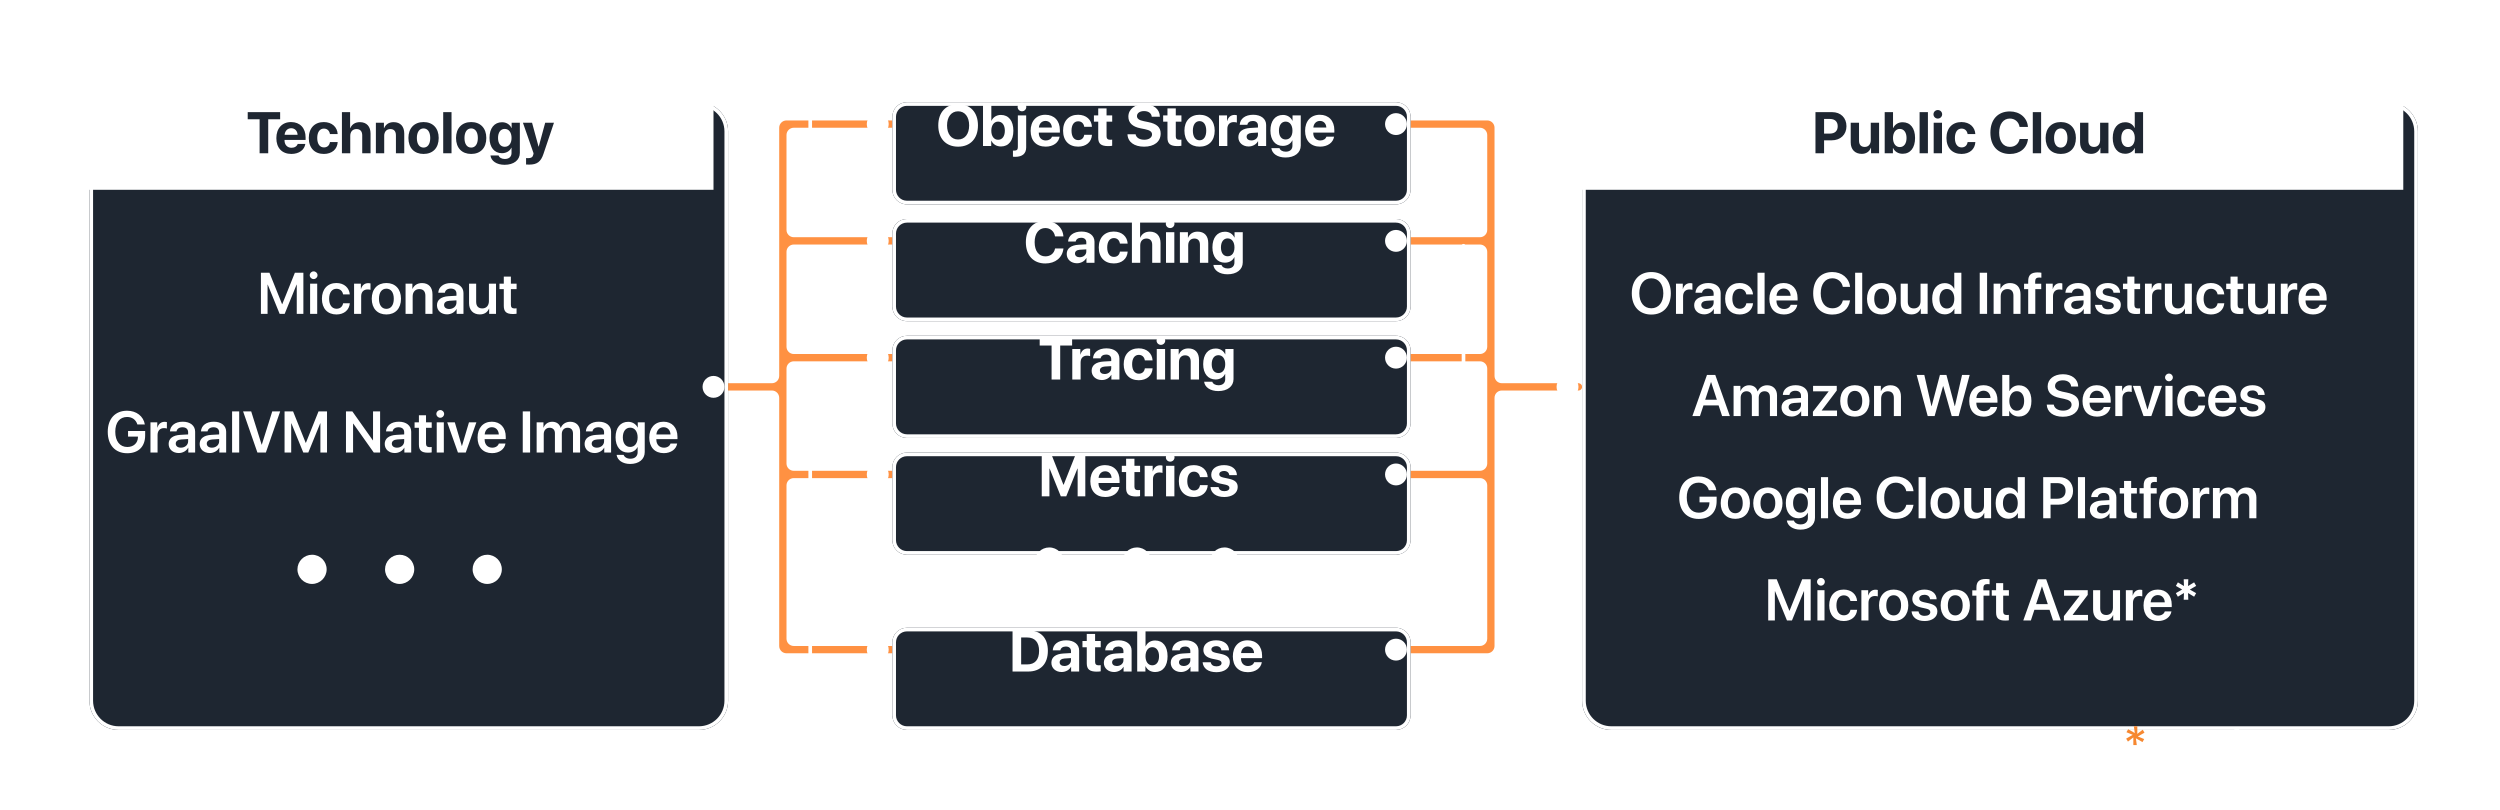 <svg width="685" height="222" viewBox="0 0 685 222" fill="none" xmlns="http://www.w3.org/2000/svg">
<g clip-path="url(#clip0_926_13470)">
<path fill-rule="evenodd" clip-rule="evenodd" d="M407.5 33H380.5C379.948 33 379.5 33.448 379.5 34C379.5 34.552 379.948 35 380.5 35H405.5C406.605 35 407.5 35.895 407.5 37V63C407.5 64.105 406.605 65 405.5 65H380.5C379.948 65 379.5 65.448 379.5 66C379.5 66.552 379.948 67 380.5 67H405.5C406.605 67 407.5 67.895 407.5 69V95C407.5 96.105 406.605 97 405.5 97H380.5C379.948 97 379.5 97.448 379.5 98C379.5 98.552 379.948 99 380.5 99H405.5C406.605 99 407.5 99.895 407.5 101V127C407.5 128.105 406.605 129 405.5 129H380.5C379.948 129 379.5 129.448 379.5 130C379.5 130.552 379.948 131 380.5 131H405.5C406.605 131 407.5 131.895 407.5 133V175C407.5 176.105 406.605 177 405.5 177H380.5C379.948 177 379.5 177.448 379.5 178C379.5 178.552 379.948 179 380.5 179H407.5C408.605 179 409.5 178.105 409.5 177V131V129V109C409.5 107.895 410.395 107 411.5 107H432.5C433.052 107 433.5 106.552 433.5 106C433.5 105.448 433.052 105 432.5 105H411.5C410.395 105 409.5 104.105 409.5 103V99V97V67V65V35C409.5 33.895 408.605 33 407.5 33Z" fill="#FF9142"/>
<path fill-rule="evenodd" clip-rule="evenodd" d="M215.5 33H252.5C253.052 33 253.5 33.448 253.5 34C253.5 34.552 253.052 35 252.5 35H217.5C216.395 35 215.5 35.895 215.5 37V63C215.5 64.105 216.395 65 217.5 65H252.5C253.052 65 253.5 65.448 253.5 66C253.5 66.552 253.052 67 252.5 67H217.5C216.395 67 215.5 67.895 215.5 69V95C215.5 96.105 216.395 97 217.5 97H252.5C253.052 97 253.5 97.448 253.5 98C253.5 98.552 253.052 99 252.5 99H217.5C216.395 99 215.5 99.895 215.5 101V105V107V127C215.5 128.105 216.395 129 217.5 129H252.5C253.052 129 253.5 129.448 253.5 130C253.5 130.552 253.052 131 252.5 131H217.5C216.395 131 215.5 131.895 215.5 133V175C215.5 176.105 216.395 177 217.5 177H252.5C253.052 177 253.5 177.448 253.5 178C253.5 178.552 253.052 179 252.5 179H215.5C214.395 179 213.5 178.105 213.5 177V131V129V109C213.5 107.895 212.605 107 211.5 107H196.5C195.948 107 195.5 106.552 195.5 106C195.5 105.448 195.948 105 196.5 105H211.5C212.605 105 213.5 104.105 213.5 103V99V97V67V65V35C213.5 33.895 214.395 33 215.5 33Z" fill="#FF9142"/>
<g filter="url(#filter0_di_926_13470)">
<path d="M378.5 20H244.5C242.291 20 240.5 21.791 240.5 24V44C240.5 46.209 242.291 48 244.5 48H378.5C380.709 48 382.5 46.209 382.5 44V24C382.5 21.791 380.709 20 378.5 20Z" fill="#1E2631"/>
<path d="M378.5 20.5H244.5C242.567 20.5 241 22.067 241 24V44C241 45.933 242.567 47.5 244.5 47.5H378.5C380.433 47.5 382 45.933 382 44V24C382 22.067 380.433 20.5 378.5 20.5Z" stroke="white"/>
</g>
<path d="M262.523 28.531C259.18 28.531 257.086 30.773 257.086 34.367C257.086 37.953 259.18 40.188 262.523 40.188C265.859 40.188 267.961 37.953 267.961 34.367C267.961 30.773 265.859 28.531 262.523 28.531ZM262.523 30.5C264.367 30.5 265.547 32 265.547 34.367C265.547 36.727 264.367 38.219 262.523 38.219C260.672 38.219 259.492 36.727 259.492 34.367C259.492 32 260.68 30.5 262.523 30.5ZM274.266 40.133C276.375 40.133 277.664 38.508 277.664 35.812C277.664 33.109 276.367 31.492 274.258 31.492C273.062 31.492 272.133 32.086 271.672 33.078H271.625V28.727H269.344V40H271.594V38.562H271.641C272.102 39.539 273.039 40.133 274.266 40.133ZM273.477 33.32C274.609 33.32 275.328 34.289 275.328 35.812C275.328 37.344 274.617 38.297 273.477 38.297C272.367 38.297 271.617 37.328 271.617 35.812C271.617 34.312 272.375 33.32 273.477 33.32ZM280.016 30.492C280.68 30.492 281.203 29.961 281.203 29.32C281.203 28.672 280.68 28.148 280.016 28.148C279.359 28.148 278.828 28.672 278.828 29.32C278.828 29.961 279.359 30.492 280.016 30.492ZM281.172 31.625H278.891V40.32C278.891 41.008 278.594 41.273 277.836 41.273C277.766 41.273 277.602 41.273 277.547 41.266V42.945C277.648 42.961 277.992 42.969 278.172 42.969C280.133 42.969 281.172 42.086 281.172 40.383V31.625ZM288.242 37.438C288.031 38.078 287.391 38.492 286.555 38.492C285.391 38.492 284.633 37.672 284.633 36.477V36.336H290.406V35.641C290.406 33.094 288.867 31.445 286.43 31.445C283.953 31.445 282.391 33.18 282.391 35.852C282.391 38.531 283.938 40.18 286.516 40.18C288.586 40.18 290.086 39.078 290.336 37.438H288.242ZM286.453 33.133C287.469 33.133 288.164 33.867 288.211 34.938H284.656C284.734 33.891 285.453 33.133 286.453 33.133ZM299.195 34.742C299.094 32.844 297.656 31.445 295.391 31.445C292.883 31.445 291.281 33.117 291.281 35.805C291.281 38.539 292.883 40.18 295.406 40.18C297.609 40.18 299.086 38.906 299.203 36.93H297.078C296.938 37.844 296.344 38.391 295.43 38.391C294.297 38.391 293.594 37.453 293.594 35.805C293.594 34.188 294.297 33.234 295.422 33.234C296.359 33.234 296.945 33.859 297.078 34.742H299.195ZM300.914 29.695V31.625H299.734V33.344H300.914V37.742C300.914 39.375 301.68 40.031 303.648 40.031C304.109 40.031 304.5 39.992 304.734 39.938V38.258C304.594 38.281 304.383 38.297 304.18 38.297C303.508 38.297 303.195 37.992 303.195 37.352V33.344H304.742V31.625H303.195V29.695H300.914ZM308.93 36.781C309 38.906 310.789 40.188 313.477 40.188C316.297 40.188 318.023 38.797 318.023 36.594C318.023 34.883 316.984 33.922 314.602 33.445L313.406 33.203C312.078 32.938 311.531 32.508 311.531 31.812C311.531 30.984 312.312 30.438 313.477 30.438C314.664 30.438 315.5 31.016 315.578 31.977H317.805C317.766 29.906 316.109 28.531 313.477 28.531C310.969 28.531 309.172 29.898 309.172 31.961C309.172 33.641 310.273 34.719 312.523 35.164L313.711 35.398C315.125 35.688 315.656 36.109 315.656 36.852C315.656 37.68 314.797 38.289 313.539 38.289C312.258 38.289 311.305 37.727 311.156 36.781H308.93ZM319.883 29.695V31.625H318.703V33.344H319.883V37.742C319.883 39.375 320.648 40.031 322.617 40.031C323.078 40.031 323.469 39.992 323.703 39.938V38.258C323.562 38.281 323.352 38.297 323.148 38.297C322.477 38.297 322.164 37.992 322.164 37.352V33.344H323.711V31.625H322.164V29.695H319.883ZM328.68 40.18C331.211 40.18 332.828 38.562 332.828 35.805C332.828 33.086 331.188 31.445 328.68 31.445C326.172 31.445 324.531 33.094 324.531 35.805C324.531 38.555 326.148 40.18 328.68 40.18ZM328.68 38.438C327.555 38.438 326.844 37.492 326.844 35.812C326.844 34.148 327.57 33.188 328.68 33.188C329.789 33.188 330.508 34.148 330.508 35.812C330.508 37.492 329.797 38.438 328.68 38.438ZM334.008 40H336.289V35.32C336.289 34.141 336.945 33.453 338.07 33.453C338.398 33.453 338.711 33.508 338.898 33.586V31.578C338.742 31.531 338.516 31.492 338.25 31.492C337.266 31.492 336.555 32.07 336.258 33.133H336.211V31.625H334.008V40ZM342.117 40.133C343.164 40.133 344.203 39.609 344.672 38.719H344.719V40H346.922V34.242C346.922 32.555 345.523 31.445 343.375 31.445C341.156 31.445 339.773 32.562 339.688 34.188H341.773C341.883 33.57 342.422 33.148 343.273 33.148C344.133 33.148 344.68 33.602 344.68 34.383V34.938L342.57 35.062C340.484 35.188 339.312 36.07 339.312 37.594C339.312 39.102 340.523 40.133 342.117 40.133ZM342.867 38.484C342.094 38.484 341.578 38.094 341.578 37.469C341.578 36.875 342.062 36.492 342.914 36.43L344.68 36.32V36.93C344.68 37.836 343.859 38.484 342.867 38.484ZM352.227 43.156C354.734 43.156 356.406 41.875 356.406 39.883V31.625H354.156V33.086H354.117C353.68 32.125 352.734 31.492 351.531 31.492C349.406 31.492 348.094 33.125 348.094 35.781C348.094 38.398 349.445 39.977 351.492 39.977C352.703 39.977 353.688 39.367 354.078 38.477H354.125V39.945C354.125 40.914 353.469 41.562 352.289 41.562C351.422 41.562 350.766 41.172 350.586 40.594H348.352C348.531 42.086 350.023 43.156 352.227 43.156ZM352.266 38.219C351.133 38.219 350.43 37.328 350.43 35.797C350.43 34.273 351.141 33.32 352.266 33.32C353.406 33.32 354.133 34.289 354.133 35.797C354.133 37.312 353.406 38.219 352.266 38.219ZM363.445 37.438C363.234 38.078 362.594 38.492 361.758 38.492C360.594 38.492 359.836 37.672 359.836 36.477V36.336H365.609V35.641C365.609 33.094 364.07 31.445 361.633 31.445C359.156 31.445 357.594 33.18 357.594 35.852C357.594 38.531 359.141 40.18 361.719 40.18C363.789 40.18 365.289 39.078 365.539 37.438H363.445ZM361.656 33.133C362.672 33.133 363.367 33.867 363.414 34.938H359.859C359.938 33.891 360.656 33.133 361.656 33.133Z" fill="white"/>
<path d="M240.5 37C242.157 37 243.5 35.657 243.5 34C243.5 32.343 242.157 31 240.5 31C238.843 31 237.5 32.343 237.5 34C237.5 35.657 238.843 37 240.5 37Z" fill="white"/>
<path d="M382.5 37C384.157 37 385.5 35.657 385.5 34C385.5 32.343 384.157 31 382.5 31C380.843 31 379.5 32.343 379.5 34C379.5 35.657 380.843 37 382.5 37Z" fill="white"/>
<g filter="url(#filter1_di_926_13470)">
<path d="M378.5 52H244.5C242.291 52 240.5 53.791 240.5 56V76C240.5 78.209 242.291 80 244.5 80H378.5C380.709 80 382.5 78.209 382.5 76V56C382.5 53.791 380.709 52 378.5 52Z" fill="#1E2631"/>
<path d="M378.5 52.5H244.5C242.567 52.5 241 54.067 241 56V76C241 77.933 242.567 79.5 244.5 79.5H378.5C380.433 79.5 382 77.933 382 76V56C382 54.067 380.433 52.5 378.5 52.5Z" stroke="white"/>
</g>
<path d="M286.422 72.188C289.188 72.188 291.117 70.602 291.383 68.086H289.086C288.836 69.422 287.828 70.242 286.43 70.242C284.625 70.242 283.492 68.758 283.492 66.352C283.492 63.977 284.641 62.484 286.422 62.484C287.797 62.484 288.859 63.391 289.078 64.773H291.375C291.195 62.25 289.133 60.531 286.422 60.531C283.156 60.531 281.086 62.727 281.086 66.359C281.086 70 283.141 72.188 286.422 72.188ZM295.086 72.133C296.133 72.133 297.172 71.609 297.641 70.719H297.688V72H299.891V66.242C299.891 64.555 298.492 63.445 296.344 63.445C294.125 63.445 292.742 64.562 292.656 66.188H294.742C294.852 65.57 295.391 65.148 296.242 65.148C297.102 65.148 297.648 65.602 297.648 66.383V66.938L295.539 67.062C293.453 67.188 292.281 68.07 292.281 69.594C292.281 71.102 293.492 72.133 295.086 72.133ZM295.836 70.484C295.062 70.484 294.547 70.094 294.547 69.469C294.547 68.875 295.031 68.492 295.883 68.43L297.648 68.32V68.93C297.648 69.836 296.828 70.484 295.836 70.484ZM308.977 66.742C308.875 64.844 307.438 63.445 305.172 63.445C302.664 63.445 301.062 65.117 301.062 67.805C301.062 70.539 302.664 72.18 305.188 72.18C307.391 72.18 308.867 70.906 308.984 68.93H306.859C306.719 69.844 306.125 70.391 305.211 70.391C304.078 70.391 303.375 69.453 303.375 67.805C303.375 66.188 304.078 65.234 305.203 65.234C306.141 65.234 306.727 65.859 306.859 66.742H308.977ZM310.141 72H312.422V67.219C312.422 66.117 313.055 65.359 314.133 65.359C315.172 65.359 315.703 66.016 315.703 67.094V72H317.984V66.609C317.984 64.672 316.922 63.469 315.062 63.469C313.789 63.469 312.875 64.062 312.43 65.117H312.383V60.727H310.141V72ZM320.617 62.492C321.281 62.492 321.805 61.961 321.805 61.32C321.805 60.672 321.281 60.148 320.617 60.148C319.953 60.148 319.43 60.672 319.43 61.32C319.43 61.961 319.953 62.492 320.617 62.492ZM319.484 72H321.766V63.625H319.484V72ZM323.289 72H325.57V67.195C325.57 66.109 326.219 65.359 327.242 65.359C328.266 65.359 328.781 65.984 328.781 67.078V72H331.062V66.602C331.062 64.641 330.016 63.469 328.156 63.469C326.867 63.469 325.984 64.078 325.539 65.117H325.492V63.625H323.289V72ZM336.336 75.156C338.844 75.156 340.516 73.875 340.516 71.883V63.625H338.266V65.086H338.227C337.789 64.125 336.844 63.492 335.641 63.492C333.516 63.492 332.203 65.125 332.203 67.781C332.203 70.398 333.555 71.977 335.602 71.977C336.812 71.977 337.797 71.367 338.188 70.477H338.234V71.945C338.234 72.914 337.578 73.562 336.398 73.562C335.531 73.562 334.875 73.172 334.695 72.594H332.461C332.641 74.086 334.133 75.156 336.336 75.156ZM336.375 70.219C335.242 70.219 334.539 69.328 334.539 67.797C334.539 66.273 335.25 65.32 336.375 65.32C337.516 65.32 338.242 66.289 338.242 67.797C338.242 69.312 337.516 70.219 336.375 70.219Z" fill="white"/>
<path d="M240.5 69C242.157 69 243.5 67.657 243.5 66C243.5 64.343 242.157 63 240.5 63C238.843 63 237.5 64.343 237.5 66C237.5 67.657 238.843 69 240.5 69Z" fill="white"/>
<path d="M382.5 69C384.157 69 385.5 67.657 385.5 66C385.5 64.343 384.157 63 382.5 63C380.843 63 379.5 64.343 379.5 66C379.5 67.657 380.843 69 382.5 69Z" fill="white"/>
<g filter="url(#filter2_di_926_13470)">
<path d="M378.5 84H244.5C242.291 84 240.5 85.791 240.5 88V108C240.5 110.209 242.291 112 244.5 112H378.5C380.709 112 382.5 110.209 382.5 108V88C382.5 85.791 380.709 84 378.5 84Z" fill="#1E2631"/>
<path d="M378.5 84.5H244.5C242.567 84.5 241 86.067 241 88V108C241 109.933 242.567 111.5 244.5 111.5H378.5C380.433 111.5 382 109.933 382 108V88C382 86.067 380.433 84.5 378.5 84.5Z" stroke="white"/>
</g>
<path d="M290.492 104V94.672H293.758V92.727H284.875V94.672H288.133V104H290.492ZM293.805 104H296.086V99.32C296.086 98.141 296.742 97.453 297.867 97.453C298.195 97.453 298.508 97.508 298.695 97.586V95.578C298.539 95.531 298.312 95.492 298.047 95.492C297.062 95.492 296.352 96.07 296.055 97.133H296.008V95.625H293.805V104ZM301.914 104.133C302.961 104.133 304 103.609 304.469 102.719H304.516V104H306.719V98.242C306.719 96.555 305.32 95.445 303.172 95.445C300.953 95.445 299.57 96.562 299.484 98.188H301.57C301.68 97.57 302.219 97.148 303.07 97.148C303.93 97.148 304.477 97.602 304.477 98.383V98.938L302.367 99.062C300.281 99.188 299.109 100.07 299.109 101.594C299.109 103.102 300.32 104.133 301.914 104.133ZM302.664 102.484C301.891 102.484 301.375 102.094 301.375 101.469C301.375 100.875 301.859 100.492 302.711 100.43L304.477 100.32V100.93C304.477 101.836 303.656 102.484 302.664 102.484ZM315.805 98.742C315.703 96.844 314.266 95.445 312 95.445C309.492 95.445 307.891 97.117 307.891 99.805C307.891 102.539 309.492 104.18 312.016 104.18C314.219 104.18 315.695 102.906 315.812 100.93H313.688C313.547 101.844 312.953 102.391 312.039 102.391C310.906 102.391 310.203 101.453 310.203 99.805C310.203 98.188 310.906 97.234 312.031 97.234C312.969 97.234 313.555 97.859 313.688 98.742H315.805ZM318.086 94.492C318.75 94.492 319.273 93.961 319.273 93.32C319.273 92.672 318.75 92.148 318.086 92.148C317.422 92.148 316.898 92.672 316.898 93.32C316.898 93.961 317.422 94.492 318.086 94.492ZM316.953 104H319.234V95.625H316.953V104ZM320.758 104H323.039V99.195C323.039 98.109 323.688 97.359 324.711 97.359C325.734 97.359 326.25 97.984 326.25 99.078V104H328.531V98.602C328.531 96.641 327.484 95.469 325.625 95.469C324.336 95.469 323.453 96.078 323.008 97.117H322.961V95.625H320.758V104ZM333.805 107.156C336.312 107.156 337.984 105.875 337.984 103.883V95.625H335.734V97.086H335.695C335.258 96.125 334.312 95.492 333.109 95.492C330.984 95.492 329.672 97.125 329.672 99.781C329.672 102.398 331.023 103.977 333.07 103.977C334.281 103.977 335.266 103.367 335.656 102.477H335.703V103.945C335.703 104.914 335.047 105.562 333.867 105.562C333 105.562 332.344 105.172 332.164 104.594H329.93C330.109 106.086 331.602 107.156 333.805 107.156ZM333.844 102.219C332.711 102.219 332.008 101.328 332.008 99.797C332.008 98.273 332.719 97.32 333.844 97.32C334.984 97.32 335.711 98.289 335.711 99.797C335.711 101.312 334.984 102.219 333.844 102.219Z" fill="white"/>
<path d="M240.5 101C242.157 101 243.5 99.657 243.5 98C243.5 96.343 242.157 95 240.5 95C238.843 95 237.5 96.343 237.5 98C237.5 99.657 238.843 101 240.5 101Z" fill="white"/>
<path d="M382.5 101C384.157 101 385.5 99.657 385.5 98C385.5 96.343 384.157 95 382.5 95C380.843 95 379.5 96.343 379.5 98C379.5 99.657 380.843 101 382.5 101Z" fill="white"/>
<g filter="url(#filter3_di_926_13470)">
<path d="M378.5 116H244.5C242.291 116 240.5 117.791 240.5 120V140C240.5 142.209 242.291 144 244.5 144H378.5C380.709 144 382.5 142.209 382.5 140V120C382.5 117.791 380.709 116 378.5 116Z" fill="#1E2631"/>
<path d="M378.5 116.5H244.5C242.567 116.5 241 118.067 241 120V140C241 141.933 242.567 143.5 244.5 143.5H378.5C380.433 143.5 382 141.933 382 140V120C382 118.067 380.433 116.5 378.5 116.5Z" stroke="white"/>
</g>
<path d="M297.375 136V124.727H294.641L291.438 132.82H291.375L288.172 124.727H285.438V136H287.539V128.391H287.602L290.664 136H292.148L295.211 128.391H295.273V136H297.375ZM304.602 133.438C304.391 134.078 303.75 134.492 302.914 134.492C301.75 134.492 300.992 133.672 300.992 132.477V132.336H306.766V131.641C306.766 129.094 305.227 127.445 302.789 127.445C300.312 127.445 298.75 129.18 298.75 131.852C298.75 134.531 300.297 136.18 302.875 136.18C304.945 136.18 306.445 135.078 306.695 133.438H304.602ZM302.812 129.133C303.828 129.133 304.523 129.867 304.57 130.938H301.016C301.094 129.891 301.812 129.133 302.812 129.133ZM308.555 125.695V127.625H307.375V129.344H308.555V133.742C308.555 135.375 309.32 136.031 311.289 136.031C311.75 136.031 312.141 135.992 312.375 135.938V134.258C312.234 134.281 312.023 134.297 311.82 134.297C311.148 134.297 310.836 133.992 310.836 133.352V129.344H312.383V127.625H310.836V125.695H308.555ZM313.633 136H315.914V131.32C315.914 130.141 316.57 129.453 317.695 129.453C318.023 129.453 318.336 129.508 318.523 129.586V127.578C318.367 127.531 318.141 127.492 317.875 127.492C316.891 127.492 316.18 128.07 315.883 129.133H315.836V127.625H313.633V136ZM320.633 126.492C321.297 126.492 321.82 125.961 321.82 125.32C321.82 124.672 321.297 124.148 320.633 124.148C319.969 124.148 319.445 124.672 319.445 125.32C319.445 125.961 319.969 126.492 320.633 126.492ZM319.5 136H321.781V127.625H319.5V136ZM330.914 130.742C330.812 128.844 329.375 127.445 327.109 127.445C324.602 127.445 323 129.117 323 131.805C323 134.539 324.602 136.18 327.125 136.18C329.328 136.18 330.805 134.906 330.922 132.93H328.797C328.656 133.844 328.062 134.391 327.148 134.391C326.016 134.391 325.312 133.453 325.312 131.805C325.312 130.188 326.016 129.234 327.141 129.234C328.078 129.234 328.664 129.859 328.797 130.742H330.914ZM331.883 130.086C331.883 131.344 332.703 132.156 334.32 132.5L335.75 132.797C336.57 132.984 336.859 133.234 336.859 133.68C336.859 134.227 336.328 134.578 335.469 134.578C334.562 134.578 334.039 134.188 333.898 133.453H331.672C331.82 135.102 333.156 136.18 335.469 136.18C337.625 136.18 339.133 135.094 339.133 133.445C339.133 132.219 338.414 131.531 336.664 131.164L335.234 130.859C334.391 130.68 334.078 130.391 334.078 129.961C334.078 129.406 334.602 129.047 335.391 129.047C336.234 129.047 336.742 129.508 336.812 130.188H338.914C338.867 128.547 337.539 127.445 335.391 127.445C333.258 127.445 331.883 128.492 331.883 130.086Z" fill="white"/>
<path d="M240.5 133C242.157 133 243.5 131.657 243.5 130C243.5 128.343 242.157 127 240.5 127C238.843 127 237.5 128.343 237.5 130C237.5 131.657 238.843 133 240.5 133Z" fill="white"/>
<path d="M382.5 133C384.157 133 385.5 131.657 385.5 130C385.5 128.343 384.157 127 382.5 127C380.843 127 379.5 128.343 379.5 130C379.5 131.657 380.843 133 382.5 133Z" fill="white"/>
<g filter="url(#filter4_di_926_13470)">
<path d="M378.5 164H244.5C242.291 164 240.5 165.791 240.5 168V188C240.5 190.209 242.291 192 244.5 192H378.5C380.709 192 382.5 190.209 382.5 188V168C382.5 165.791 380.709 164 378.5 164Z" fill="#1E2631"/>
<path d="M378.5 164.5H244.5C242.567 164.5 241 166.067 241 168V188C241 189.933 242.567 191.5 244.5 191.5H378.5C380.433 191.5 382 189.933 382 188V168C382 166.067 380.433 164.5 378.5 164.5Z" stroke="white"/>
</g>
<path d="M277.438 172.727V184H281.742C285.125 184 287.117 181.898 287.117 178.32C287.117 174.742 285.125 172.727 281.742 172.727H277.438ZM279.797 174.672H281.461C283.539 174.672 284.711 175.969 284.711 178.328C284.711 180.766 283.57 182.047 281.461 182.047H279.797V174.672ZM290.883 184.133C291.93 184.133 292.968 183.609 293.438 182.719H293.484V184H295.688V178.242C295.688 176.555 294.289 175.445 292.141 175.445C289.922 175.445 288.539 176.562 288.453 178.188H290.539C290.648 177.57 291.188 177.148 292.039 177.148C292.898 177.148 293.445 177.602 293.445 178.383V178.938L291.336 179.062C289.25 179.188 288.078 180.07 288.078 181.594C288.078 183.102 289.289 184.133 290.883 184.133ZM291.633 182.484C290.859 182.484 290.344 182.094 290.344 181.469C290.344 180.875 290.828 180.492 291.68 180.43L293.445 180.32V180.93C293.445 181.836 292.625 182.484 291.633 182.484ZM297.773 173.695V175.625H296.594V177.344H297.773V181.742C297.773 183.375 298.539 184.031 300.508 184.031C300.969 184.031 301.359 183.992 301.594 183.938V182.258C301.453 182.281 301.242 182.297 301.039 182.297C300.367 182.297 300.055 181.992 300.055 181.352V177.344H301.602V175.625H300.055V173.695H297.773ZM305.258 184.133C306.305 184.133 307.344 183.609 307.812 182.719H307.859V184H310.062V178.242C310.062 176.555 308.664 175.445 306.516 175.445C304.297 175.445 302.914 176.562 302.828 178.188H304.914C305.023 177.57 305.562 177.148 306.414 177.148C307.273 177.148 307.82 177.602 307.82 178.383V178.938L305.711 179.062C303.625 179.188 302.453 180.07 302.453 181.594C302.453 183.102 303.664 184.133 305.258 184.133ZM306.008 182.484C305.234 182.484 304.719 182.094 304.719 181.469C304.719 180.875 305.203 180.492 306.055 180.43L307.82 180.32V180.93C307.82 181.836 307 182.484 306.008 182.484ZM316.516 184.133C318.625 184.133 319.914 182.508 319.914 179.812C319.914 177.109 318.617 175.492 316.508 175.492C315.312 175.492 314.383 176.086 313.922 177.078H313.875V172.727H311.594V184H313.844V182.562H313.891C314.352 183.539 315.289 184.133 316.516 184.133ZM315.727 177.32C316.859 177.32 317.578 178.289 317.578 179.812C317.578 181.344 316.867 182.297 315.727 182.297C314.617 182.297 313.867 181.328 313.867 179.812C313.867 178.312 314.625 177.32 315.727 177.32ZM323.586 184.133C324.633 184.133 325.672 183.609 326.141 182.719H326.188V184H328.391V178.242C328.391 176.555 326.992 175.445 324.844 175.445C322.625 175.445 321.242 176.562 321.156 178.188H323.242C323.352 177.57 323.891 177.148 324.742 177.148C325.602 177.148 326.148 177.602 326.148 178.383V178.938L324.039 179.062C321.953 179.188 320.781 180.07 320.781 181.594C320.781 183.102 321.992 184.133 323.586 184.133ZM324.336 182.484C323.562 182.484 323.047 182.094 323.047 181.469C323.047 180.875 323.531 180.492 324.383 180.43L326.148 180.32V180.93C326.148 181.836 325.328 182.484 324.336 182.484ZM329.727 178.086C329.727 179.344 330.547 180.156 332.164 180.5L333.594 180.797C334.414 180.984 334.703 181.234 334.703 181.68C334.703 182.227 334.172 182.578 333.312 182.578C332.406 182.578 331.883 182.188 331.742 181.453H329.516C329.664 183.102 331 184.18 333.312 184.18C335.469 184.18 336.977 183.094 336.977 181.445C336.977 180.219 336.258 179.531 334.508 179.164L333.078 178.859C332.234 178.68 331.922 178.391 331.922 177.961C331.922 177.406 332.445 177.047 333.234 177.047C334.078 177.047 334.586 177.508 334.656 178.188H336.758C336.711 176.547 335.383 175.445 333.234 175.445C331.102 175.445 329.727 176.492 329.727 178.086ZM343.648 181.438C343.438 182.078 342.797 182.492 341.961 182.492C340.797 182.492 340.039 181.672 340.039 180.477V180.336H345.812V179.641C345.812 177.094 344.273 175.445 341.836 175.445C339.359 175.445 337.797 177.18 337.797 179.852C337.797 182.531 339.344 184.18 341.922 184.18C343.992 184.18 345.492 183.078 345.742 181.438H343.648ZM341.859 177.133C342.875 177.133 343.57 177.867 343.617 178.938H340.062C340.141 177.891 340.859 177.133 341.859 177.133Z" fill="white"/>
<path d="M240.5 181C242.157 181 243.5 179.657 243.5 178C243.5 176.343 242.157 175 240.5 175C238.843 175 237.5 176.343 237.5 178C237.5 179.657 238.843 181 240.5 181Z" fill="white"/>
<path d="M382.5 181C384.157 181 385.5 179.657 385.5 178C385.5 176.343 384.157 175 382.5 175C380.843 175 379.5 176.343 379.5 178C379.5 179.657 380.843 181 382.5 181Z" fill="white"/>
<path d="M287.5 158C289.709 158 291.5 156.209 291.5 154C291.5 151.791 289.709 150 287.5 150C285.291 150 283.5 151.791 283.5 154C283.5 156.209 285.291 158 287.5 158Z" fill="white"/>
<path d="M311.5 158C313.709 158 315.5 156.209 315.5 154C315.5 151.791 313.709 150 311.5 150C309.291 150 307.5 151.791 307.5 154C307.5 156.209 309.291 158 311.5 158Z" fill="white"/>
<path d="M335.5 158C337.709 158 339.5 156.209 339.5 154C339.5 151.791 337.709 150 335.5 150C333.291 150 331.5 151.791 331.5 154C331.5 156.209 333.291 158 335.5 158Z" fill="white"/>
<path d="M393.5 4.5H229.5C225.358 4.5 222 7.858 222 12V200C222 204.142 225.358 207.5 229.5 207.5H393.5C397.642 207.5 401 204.142 401 200V12C401 7.858 397.642 4.5 393.5 4.5Z" stroke="white" stroke-linecap="round" stroke-linejoin="round" stroke-dasharray="12 12"/>
<g filter="url(#filter5_di_926_13470)">
<path d="M187.5 20H28.5C24.082 20 20.5 23.582 20.5 28V184C20.5 188.418 24.082 192 28.5 192H187.5C191.918 192 195.5 188.418 195.5 184V28C195.5 23.582 191.918 20 187.5 20Z" fill="#1E2631"/>
<path d="M187.5 20.5H28.5C24.358 20.5 21 23.858 21 28V184C21 188.142 24.358 191.5 28.5 191.5H187.5C191.642 191.5 195 188.142 195 184V28C195 23.858 191.642 20.5 187.5 20.5Z" stroke="white"/>
</g>
<path d="M195.5 109C197.157 109 198.5 107.657 198.5 106C198.5 104.343 197.157 103 195.5 103C193.843 103 192.5 104.343 192.5 106C192.5 107.657 193.843 109 195.5 109Z" fill="white"/>
<path d="M20.5 28C20.5 23.582 24.082 20 28.5 20H187.5C191.918 20 195.5 23.582 195.5 28V52H20.5V28Z" fill="white"/>
<path d="M73.492 42V32.672H76.758V30.727H67.875V32.672H71.133V42H73.492ZM81.57 39.438C81.359 40.078 80.719 40.492 79.883 40.492C78.719 40.492 77.961 39.672 77.961 38.477V38.336H83.734V37.641C83.734 35.094 82.195 33.445 79.758 33.445C77.281 33.445 75.719 35.18 75.719 37.852C75.719 40.531 77.266 42.18 79.844 42.18C81.914 42.18 83.414 41.078 83.664 39.438H81.57ZM79.781 35.133C80.797 35.133 81.492 35.867 81.539 36.938H77.984C78.062 35.891 78.781 35.133 79.781 35.133ZM92.523 36.742C92.422 34.844 90.984 33.445 88.719 33.445C86.211 33.445 84.609 35.117 84.609 37.805C84.609 40.539 86.211 42.18 88.734 42.18C90.938 42.18 92.414 40.906 92.531 38.93H90.406C90.266 39.844 89.672 40.391 88.758 40.391C87.625 40.391 86.922 39.453 86.922 37.805C86.922 36.188 87.625 35.234 88.75 35.234C89.688 35.234 90.273 35.859 90.406 36.742H92.523ZM93.688 42H95.969V37.219C95.969 36.117 96.602 35.359 97.68 35.359C98.719 35.359 99.25 36.016 99.25 37.094V42H101.531V36.609C101.531 34.672 100.469 33.469 98.609 33.469C97.336 33.469 96.422 34.062 95.977 35.117H95.93V30.727H93.688V42ZM102.992 42H105.273V37.195C105.273 36.109 105.922 35.359 106.945 35.359C107.969 35.359 108.484 35.984 108.484 37.078V42H110.766V36.602C110.766 34.641 109.719 33.469 107.859 33.469C106.57 33.469 105.688 34.078 105.242 35.117H105.195V33.625H102.992V42ZM116.055 42.18C118.586 42.18 120.203 40.562 120.203 37.805C120.203 35.086 118.562 33.445 116.055 33.445C113.547 33.445 111.906 35.094 111.906 37.805C111.906 40.555 113.523 42.18 116.055 42.18ZM116.055 40.438C114.93 40.438 114.219 39.492 114.219 37.812C114.219 36.148 114.945 35.188 116.055 35.188C117.164 35.188 117.883 36.148 117.883 37.812C117.883 39.492 117.172 40.438 116.055 40.438ZM121.438 42H123.719V30.727H121.438V42ZM129.102 42.18C131.633 42.18 133.25 40.562 133.25 37.805C133.25 35.086 131.609 33.445 129.102 33.445C126.594 33.445 124.953 35.094 124.953 37.805C124.953 40.555 126.57 42.18 129.102 42.18ZM129.102 40.438C127.977 40.438 127.266 39.492 127.266 37.812C127.266 36.148 127.992 35.188 129.102 35.188C130.211 35.188 130.93 36.148 130.93 37.812C130.93 39.492 130.219 40.438 129.102 40.438ZM138.258 45.156C140.766 45.156 142.438 43.875 142.438 41.883V33.625H140.188V35.086H140.148C139.711 34.125 138.766 33.492 137.562 33.492C135.438 33.492 134.125 35.125 134.125 37.781C134.125 40.398 135.477 41.977 137.523 41.977C138.734 41.977 139.719 41.367 140.109 40.477H140.156V41.945C140.156 42.914 139.5 43.562 138.32 43.562C137.453 43.562 136.797 43.172 136.617 42.594H134.383C134.562 44.086 136.055 45.156 138.258 45.156ZM138.297 40.219C137.164 40.219 136.461 39.328 136.461 37.797C136.461 36.273 137.172 35.32 138.297 35.32C139.438 35.32 140.164 36.289 140.164 37.797C140.164 39.312 139.438 40.219 138.297 40.219ZM145.008 45.102C147.141 45.102 148.195 44.328 148.906 42.18L151.789 33.625H149.383L147.609 40.172H147.562L145.781 33.625H143.281L146.195 42C146.203 42.039 146.117 42.367 146.117 42.406C145.961 43.07 145.547 43.336 144.719 43.336C144.633 43.336 144.219 43.328 144.141 43.312V45.078C144.219 45.094 144.922 45.102 145.008 45.102Z" fill="#1E2631"/>
<path d="M83.125 86V74.727H80.797L77.344 83.328H77.281L73.828 74.727H71.492V86H73.312V78H73.367L76.625 86H78L81.258 78H81.312V86H83.125ZM85.938 76.469C86.531 76.469 87 75.992 87 75.414C87 74.828 86.531 74.359 85.938 74.359C85.344 74.359 84.867 74.828 84.867 75.414C84.867 75.992 85.344 76.469 85.938 76.469ZM84.969 86H86.914V77.719H84.969V86ZM95.844 80.672C95.711 78.93 94.359 77.547 92.172 77.547C89.766 77.547 88.203 79.211 88.203 81.859C88.203 84.547 89.766 86.164 92.188 86.164C94.266 86.164 95.695 84.945 95.852 83.094H94.016C93.836 84.031 93.195 84.594 92.211 84.594C90.977 84.594 90.18 83.594 90.18 81.859C90.18 80.156 90.969 79.125 92.195 79.125C93.234 79.125 93.852 79.789 94.008 80.672H95.844ZM97.016 86H98.961V81.18C98.961 80.016 99.625 79.305 100.727 79.305C101.055 79.305 101.352 79.352 101.516 79.414V77.656C101.375 77.625 101.156 77.578 100.906 77.578C99.93 77.578 99.203 78.156 98.922 79.164H98.883V77.719H97.016V86ZM105.867 86.164C108.297 86.164 109.875 84.547 109.875 81.859C109.875 79.18 108.281 77.547 105.867 77.547C103.453 77.547 101.859 79.188 101.859 81.859C101.859 84.547 103.438 86.164 105.867 86.164ZM105.867 84.625C104.633 84.625 103.836 83.625 103.836 81.859C103.836 80.102 104.641 79.094 105.867 79.094C107.102 79.094 107.898 80.102 107.898 81.859C107.898 83.625 107.102 84.625 105.867 84.625ZM111.125 86H113.07V81.203C113.07 80.016 113.781 79.211 114.898 79.211C116.008 79.211 116.555 79.867 116.555 81.039V86H118.5V80.648C118.5 78.734 117.461 77.562 115.633 77.562C114.359 77.562 113.477 78.156 113.031 79.141H112.992V77.719H111.125V86ZM122.5 86.133C123.562 86.133 124.602 85.578 125.078 84.68H125.117V86H126.992V80.297C126.992 78.633 125.656 77.547 123.602 77.547C121.492 77.547 120.172 78.656 120.086 80.203H121.891C122.016 79.516 122.602 79.07 123.523 79.07C124.484 79.07 125.07 79.57 125.07 80.438V81.031L122.883 81.156C120.867 81.281 119.734 82.164 119.734 83.633C119.734 85.125 120.898 86.133 122.5 86.133ZM123.086 84.664C122.242 84.664 121.68 84.234 121.68 83.555C121.68 82.898 122.219 82.477 123.156 82.414L125.07 82.297V82.93C125.07 83.93 124.188 84.664 123.086 84.664ZM135.906 77.719H133.961V82.508C133.961 83.711 133.266 84.508 132.141 84.508C131.047 84.508 130.469 83.867 130.469 82.68V77.719H128.523V83.07C128.523 84.984 129.664 86.148 131.461 86.148C132.719 86.148 133.555 85.57 133.992 84.562H134.031V86H135.906V77.719ZM138.039 75.781V77.719H136.852V79.219H138.039V83.797C138.039 85.406 138.742 86.039 140.531 86.039C140.945 86.039 141.328 86.008 141.539 85.961V84.477C141.414 84.5 141.164 84.516 140.984 84.516C140.297 84.516 139.984 84.203 139.984 83.523V79.219H141.547V77.719H139.984V75.781H138.039Z" fill="white"/>
<path d="M39.773 119.297V118.094H35.086V119.633H37.805L37.797 119.82C37.766 121.398 36.586 122.477 34.883 122.477C32.852 122.477 31.586 120.891 31.586 118.297C31.586 115.758 32.797 114.25 34.828 114.25C36.211 114.25 37.258 115.016 37.641 116.312H39.688C39.32 114.055 37.383 112.539 34.82 112.539C31.562 112.539 29.523 114.742 29.523 118.32C29.523 121.953 31.57 124.188 34.859 124.188C37.945 124.188 39.773 122.352 39.773 119.297ZM41.227 124H43.172V119.18C43.172 118.016 43.836 117.305 44.938 117.305C45.266 117.305 45.562 117.352 45.727 117.414V115.656C45.586 115.625 45.367 115.578 45.117 115.578C44.141 115.578 43.414 116.156 43.133 117.164H43.094V115.719H41.227V124ZM48.977 124.133C50.039 124.133 51.078 123.578 51.555 122.68H51.594V124H53.469V118.297C53.469 116.633 52.133 115.547 50.078 115.547C47.969 115.547 46.648 116.656 46.562 118.203H48.367C48.492 117.516 49.078 117.07 50 117.07C50.961 117.07 51.547 117.57 51.547 118.438V119.031L49.359 119.156C47.344 119.281 46.211 120.164 46.211 121.633C46.211 123.125 47.375 124.133 48.977 124.133ZM49.562 122.664C48.719 122.664 48.156 122.234 48.156 121.555C48.156 120.898 48.695 120.477 49.633 120.414L51.547 120.297V120.93C51.547 121.93 50.664 122.664 49.562 122.664ZM57.477 124.133C58.539 124.133 59.578 123.578 60.055 122.68H60.094V124H61.969V118.297C61.969 116.633 60.633 115.547 58.578 115.547C56.469 115.547 55.148 116.656 55.062 118.203H56.867C56.992 117.516 57.578 117.07 58.5 117.07C59.461 117.07 60.047 117.57 60.047 118.438V119.031L57.859 119.156C55.844 119.281 54.711 120.164 54.711 121.633C54.711 123.125 55.875 124.133 57.477 124.133ZM58.062 122.664C57.219 122.664 56.656 122.234 56.656 121.555C56.656 120.898 57.195 120.477 58.133 120.414L60.047 120.297V120.93C60.047 121.93 59.164 122.664 58.062 122.664ZM63.594 124H65.539V112.727H63.594V124ZM72.844 124L76.766 112.727H74.594L71.734 121.836H71.688L68.828 112.727H66.609L70.531 124H72.844ZM89.602 124V112.727H87.273L83.82 121.328H83.758L80.305 112.727H77.969V124H79.789V116H79.844L83.102 124H84.477L87.734 116H87.789V124H89.602ZM96.742 124V116.094H96.812L102.414 124H104.148V112.727H102.211V120.625H102.141L96.547 112.727H94.797V124H96.742ZM108.18 124.133C109.242 124.133 110.281 123.578 110.758 122.68H110.797V124H112.672V118.297C112.672 116.633 111.336 115.547 109.281 115.547C107.172 115.547 105.852 116.656 105.766 118.203H107.57C107.695 117.516 108.281 117.07 109.203 117.07C110.164 117.07 110.75 117.57 110.75 118.438V119.031L108.562 119.156C106.547 119.281 105.414 120.164 105.414 121.633C105.414 123.125 106.578 124.133 108.18 124.133ZM108.766 122.664C107.922 122.664 107.359 122.234 107.359 121.555C107.359 120.898 107.898 120.477 108.836 120.414L110.75 120.297V120.93C110.75 121.93 109.867 122.664 108.766 122.664ZM114.781 113.781V115.719H113.594V117.219H114.781V121.797C114.781 123.406 115.484 124.039 117.273 124.039C117.688 124.039 118.07 124.008 118.281 123.961V122.477C118.156 122.5 117.906 122.516 117.727 122.516C117.039 122.516 116.727 122.203 116.727 121.523V117.219H118.289V115.719H116.727V113.781H114.781ZM120.633 114.469C121.227 114.469 121.695 113.992 121.695 113.414C121.695 112.828 121.227 112.359 120.633 112.359C120.039 112.359 119.562 112.828 119.562 113.414C119.562 113.992 120.039 114.469 120.633 114.469ZM119.664 124H121.609V115.719H119.664V124ZM130.531 115.719H128.5L126.578 122.195H126.539L124.617 115.719H122.539L125.477 124H127.617L130.531 115.719ZM136.68 121.523C136.469 122.211 135.781 122.664 134.875 122.664C133.602 122.664 132.789 121.773 132.789 120.445V120.328H138.578V119.695C138.578 117.18 137.109 115.547 134.758 115.547C132.367 115.547 130.852 117.273 130.852 119.891C130.852 122.531 132.352 124.164 134.836 124.164C136.797 124.164 138.25 123.086 138.5 121.523H136.68ZM134.766 117.055C135.883 117.055 136.633 117.875 136.672 119.047H132.805C132.883 117.891 133.672 117.055 134.766 117.055ZM145.25 124V112.727H143.234V124H145.25ZM147.039 124H148.984V118.93C148.984 117.93 149.641 117.203 150.578 117.203C151.484 117.203 152.047 117.773 152.047 118.695V124H153.938V118.883C153.938 117.891 154.578 117.203 155.516 117.203C156.469 117.203 157 117.781 157 118.797V124H158.945V118.32C158.945 116.664 157.875 115.562 156.242 115.562C155.047 115.562 154.062 116.203 153.664 117.227H153.617C153.312 116.164 152.477 115.562 151.305 115.562C150.18 115.562 149.305 116.195 148.945 117.156H148.906V115.719H147.039V124ZM162.945 124.133C164.008 124.133 165.047 123.578 165.523 122.68H165.562V124H167.438V118.297C167.438 116.633 166.102 115.547 164.047 115.547C161.938 115.547 160.617 116.656 160.531 118.203H162.336C162.461 117.516 163.047 117.07 163.969 117.07C164.93 117.07 165.516 117.57 165.516 118.438V119.031L163.328 119.156C161.312 119.281 160.18 120.164 160.18 121.633C160.18 123.125 161.344 124.133 162.945 124.133ZM163.531 122.664C162.688 122.664 162.125 122.234 162.125 121.555C162.125 120.898 162.664 120.477 163.602 120.414L165.516 120.297V120.93C165.516 121.93 164.633 122.664 163.531 122.664ZM172.656 127.125C175.07 127.125 176.656 125.844 176.656 123.867V115.719H174.75V117.141H174.719C174.242 116.188 173.289 115.578 172.109 115.578C169.992 115.578 168.664 117.211 168.664 119.828C168.664 122.406 170.023 124.008 172.07 124.008C173.258 124.008 174.234 123.414 174.664 122.523H174.711V123.922C174.711 124.977 173.984 125.688 172.719 125.688C171.797 125.688 171.086 125.258 170.875 124.625H168.945C169.141 126.078 170.609 127.125 172.656 127.125ZM172.664 122.461C171.438 122.461 170.656 121.477 170.656 119.836C170.656 118.211 171.438 117.18 172.664 117.18C173.906 117.18 174.711 118.227 174.711 119.836C174.711 121.453 173.906 122.461 172.664 122.461ZM183.727 121.523C183.516 122.211 182.828 122.664 181.922 122.664C180.648 122.664 179.836 121.773 179.836 120.445V120.328H185.625V119.695C185.625 117.18 184.156 115.547 181.805 115.547C179.414 115.547 177.898 117.273 177.898 119.891C177.898 122.531 179.398 124.164 181.883 124.164C183.844 124.164 185.297 123.086 185.547 121.523H183.727ZM181.812 117.055C182.93 117.055 183.68 117.875 183.719 119.047H179.852C179.93 117.891 180.719 117.055 181.812 117.055Z" fill="white"/>
<path d="M85.5 160C87.709 160 89.5 158.209 89.5 156C89.5 153.791 87.709 152 85.5 152C83.291 152 81.5 153.791 81.5 156C81.5 158.209 83.291 160 85.5 160Z" fill="white"/>
<path d="M109.5 160C111.709 160 113.5 158.209 113.5 156C113.5 153.791 111.709 152 109.5 152C107.291 152 105.5 153.791 105.5 156C105.5 158.209 107.291 160 109.5 160Z" fill="white"/>
<path d="M133.5 160C135.709 160 137.5 158.209 137.5 156C137.5 153.791 135.709 152 133.5 152C131.291 152 129.5 153.791 129.5 156C129.5 158.209 131.291 160 133.5 160Z" fill="white"/>
<g filter="url(#filter6_di_926_13470)">
<path d="M650.5 20H437.5C433.082 20 429.5 23.582 429.5 28V184C429.5 188.418 433.082 192 437.5 192H650.5C654.918 192 658.5 188.418 658.5 184V28C658.5 23.582 654.918 20 650.5 20Z" fill="#1E2631"/>
<path d="M650.5 20.5H437.5C433.358 20.5 430 23.858 430 28V184C430 188.142 433.358 191.5 437.5 191.5H650.5C654.642 191.5 658 188.142 658 184V28C658 23.858 654.642 20.5 650.5 20.5Z" stroke="white"/>
</g>
<path d="M429.5 109C431.157 109 432.5 107.657 432.5 106C432.5 104.343 431.157 103 429.5 103C427.843 103 426.5 104.343 426.5 106C426.5 107.657 427.843 109 429.5 109Z" fill="white"/>
<path d="M429.5 28C429.5 23.582 433.082 20 437.5 20H650.5C654.918 20 658.5 23.582 658.5 28V52H429.5V28Z" fill="white"/>
<path d="M497.438 30.727V42H499.797V38.445H501.906C504.281 38.445 505.93 36.898 505.93 34.586C505.93 32.266 504.336 30.727 502.023 30.727H497.438ZM499.797 32.594H501.398C502.75 32.594 503.531 33.312 503.531 34.594C503.531 35.883 502.742 36.602 501.391 36.602H499.797V32.594ZM514.867 33.625H512.586V38.422C512.586 39.531 511.952 40.258 510.938 40.258C509.929 40.258 509.375 39.664 509.375 38.547V33.625H507.094V39.023C507.094 40.977 508.297 42.156 510.109 42.156C511.375 42.156 512.203 41.547 512.617 40.492H512.664V42H514.867V33.625ZM521.328 42.133C523.438 42.133 524.727 40.508 524.727 37.812C524.727 35.109 523.43 33.492 521.32 33.492C520.125 33.492 519.195 34.086 518.734 35.078H518.688V30.727H516.406V42H518.656V40.562H518.703C519.164 41.539 520.102 42.133 521.328 42.133ZM520.539 35.32C521.672 35.32 522.391 36.289 522.391 37.812C522.391 39.344 521.68 40.297 520.539 40.297C519.43 40.297 518.68 39.328 518.68 37.812C518.68 36.312 519.438 35.32 520.539 35.32ZM525.969 42H528.25V30.727H525.969V42ZM530.961 32.492C531.625 32.492 532.148 31.961 532.148 31.32C532.148 30.672 531.625 30.148 530.961 30.148C530.297 30.148 529.773 30.672 529.773 31.32C529.773 31.961 530.297 32.492 530.961 32.492ZM529.828 42H532.109V33.625H529.828V42ZM541.242 36.742C541.141 34.844 539.703 33.445 537.438 33.445C534.93 33.445 533.328 35.117 533.328 37.805C533.328 40.539 534.93 42.18 537.453 42.18C539.656 42.18 541.133 40.906 541.25 38.93H539.125C538.984 39.844 538.391 40.391 537.477 40.391C536.344 40.391 535.641 39.453 535.641 37.805C535.641 36.188 536.344 35.234 537.469 35.234C538.406 35.234 538.992 35.859 539.125 36.742H541.242ZM550.703 42.188C553.469 42.188 555.398 40.602 555.664 38.086H553.367C553.117 39.422 552.109 40.242 550.711 40.242C548.906 40.242 547.773 38.758 547.773 36.352C547.773 33.977 548.922 32.484 550.703 32.484C552.078 32.484 553.141 33.391 553.359 34.773H555.656C555.477 32.25 553.414 30.531 550.703 30.531C547.438 30.531 545.367 32.727 545.367 36.359C545.367 40 547.422 42.188 550.703 42.188ZM556.984 42H559.266V30.727H556.984V42ZM564.648 42.18C567.18 42.18 568.797 40.562 568.797 37.805C568.797 35.086 567.156 33.445 564.648 33.445C562.141 33.445 560.5 35.094 560.5 37.805C560.5 40.555 562.117 42.18 564.648 42.18ZM564.648 40.438C563.523 40.438 562.812 39.492 562.812 37.812C562.812 36.148 563.539 35.188 564.648 35.188C565.758 35.188 566.477 36.148 566.477 37.812C566.477 39.492 565.766 40.438 564.648 40.438ZM577.711 33.625H575.43V38.422C575.43 39.531 574.797 40.258 573.781 40.258C572.773 40.258 572.219 39.664 572.219 38.547V33.625H569.938V39.023C569.938 40.977 571.141 42.156 572.953 42.156C574.219 42.156 575.047 41.547 575.461 40.492H575.508V42H577.711V33.625ZM582.305 42.133C583.539 42.133 584.508 41.484 584.914 40.562H584.953V42H587.203V30.727H584.922V35.062H584.875C584.469 34.133 583.531 33.492 582.32 33.492C580.219 33.492 578.891 35.141 578.891 37.797C578.891 40.477 580.211 42.133 582.305 42.133ZM583.078 35.32C584.211 35.32 584.938 36.289 584.938 37.812C584.938 39.344 584.211 40.297 583.078 40.297C581.93 40.297 581.227 39.352 581.227 37.812C581.227 36.281 581.93 35.32 583.078 35.32Z" fill="#1E2631"/>
<path d="M452.461 74.539C449.172 74.539 447.109 76.781 447.109 80.367C447.109 83.953 449.172 86.188 452.461 86.188C455.742 86.188 457.805 83.953 457.805 80.367C457.805 76.781 455.742 74.539 452.461 74.539ZM452.461 76.258C454.469 76.258 455.75 77.852 455.75 80.367C455.75 82.875 454.469 84.469 452.461 84.469C450.445 84.469 449.172 82.875 449.172 80.367C449.172 77.852 450.445 76.258 452.461 76.258ZM459.219 86H461.164V81.18C461.164 80.016 461.828 79.305 462.93 79.305C463.258 79.305 463.555 79.352 463.719 79.414V77.656C463.578 77.625 463.359 77.578 463.109 77.578C462.133 77.578 461.406 78.156 461.125 79.164H461.086V77.719H459.219V86ZM466.969 86.133C468.031 86.133 469.07 85.578 469.547 84.68H469.586V86H471.461V80.297C471.461 78.633 470.125 77.547 468.07 77.547C465.961 77.547 464.641 78.656 464.555 80.203H466.359C466.484 79.516 467.07 79.07 467.992 79.07C468.953 79.07 469.539 79.57 469.539 80.438V81.031L467.352 81.156C465.336 81.281 464.203 82.164 464.203 83.633C464.203 85.125 465.367 86.133 466.969 86.133ZM467.555 84.664C466.711 84.664 466.148 84.234 466.148 83.555C466.148 82.898 466.688 82.477 467.625 82.414L469.539 82.297V82.93C469.539 83.93 468.656 84.664 467.555 84.664ZM480.328 80.672C480.195 78.93 478.844 77.547 476.656 77.547C474.25 77.547 472.688 79.211 472.688 81.859C472.688 84.547 474.25 86.164 476.672 86.164C478.75 86.164 480.18 84.945 480.336 83.094H478.5C478.32 84.031 477.68 84.594 476.695 84.594C475.461 84.594 474.664 83.594 474.664 81.859C474.664 80.156 475.453 79.125 476.68 79.125C477.719 79.125 478.336 79.789 478.492 80.672H480.328ZM481.555 86H483.5V74.727H481.555V86ZM490.641 83.523C490.43 84.211 489.742 84.664 488.836 84.664C487.562 84.664 486.75 83.773 486.75 82.445V82.328H492.539V81.695C492.539 79.18 491.07 77.547 488.719 77.547C486.328 77.547 484.812 79.273 484.812 81.891C484.812 84.531 486.312 86.164 488.797 86.164C490.758 86.164 492.211 85.086 492.461 83.523H490.641ZM488.727 79.055C489.844 79.055 490.594 79.875 490.633 81.047H486.766C486.844 79.891 487.633 79.055 488.727 79.055ZM502.055 86.188C504.719 86.188 506.562 84.727 506.914 82.312H504.938C504.625 83.672 503.555 84.477 502.062 84.477C500.109 84.477 498.875 82.891 498.875 80.359C498.875 77.844 500.117 76.25 502.055 76.25C503.516 76.25 504.664 77.18 504.93 78.594H506.914C506.664 76.172 504.672 74.539 502.055 74.539C498.852 74.539 496.812 76.766 496.812 80.359C496.812 83.977 498.836 86.188 502.055 86.188ZM508.305 86H510.25V74.727H508.305V86ZM515.57 86.164C518 86.164 519.578 84.547 519.578 81.859C519.578 79.18 517.984 77.547 515.57 77.547C513.156 77.547 511.562 79.188 511.562 81.859C511.562 84.547 513.141 86.164 515.57 86.164ZM515.57 84.625C514.336 84.625 513.539 83.625 513.539 81.859C513.539 80.102 514.344 79.094 515.57 79.094C516.805 79.094 517.602 80.102 517.602 81.859C517.602 83.625 516.805 84.625 515.57 84.625ZM528.172 77.719H526.227V82.508C526.227 83.711 525.531 84.508 524.406 84.508C523.312 84.508 522.734 83.867 522.734 82.68V77.719H520.789V83.07C520.789 84.984 521.93 86.148 523.727 86.148C524.984 86.148 525.82 85.57 526.258 84.562H526.297V86H528.172V77.719ZM532.859 86.133C534.07 86.133 535.023 85.516 535.477 84.586H535.508V86H537.414V74.727H535.469V79.109H535.422C534.984 78.195 534.047 77.578 532.859 77.578C530.773 77.578 529.422 79.234 529.422 81.852C529.422 84.484 530.773 86.133 532.859 86.133ZM533.445 79.18C534.672 79.18 535.477 80.234 535.477 81.859C535.477 83.5 534.672 84.539 533.445 84.539C532.188 84.539 531.414 83.508 531.414 81.859C531.414 80.219 532.195 79.18 533.445 79.18ZM544.461 86V74.727H542.445V86H544.461ZM546.25 86H548.195V81.203C548.195 80.016 548.906 79.211 550.023 79.211C551.133 79.211 551.68 79.867 551.68 81.039V86H553.625V80.648C553.625 78.734 552.586 77.562 550.758 77.562C549.484 77.562 548.602 78.156 548.156 79.141H548.117V77.719H546.25V86ZM555.727 86H557.672V79.219H559.297V77.742H557.641V77.062C557.641 76.391 557.977 76.039 558.719 76.039C558.945 76.039 559.172 76.062 559.336 76.086V74.727C559.094 74.68 558.672 74.641 558.289 74.641C556.492 74.641 555.727 75.398 555.727 77.008V77.742H554.594V79.219H555.727V86ZM560.578 86H562.523V81.18C562.523 80.016 563.188 79.305 564.289 79.305C564.617 79.305 564.914 79.352 565.078 79.414V77.656C564.938 77.625 564.719 77.578 564.469 77.578C563.492 77.578 562.766 78.156 562.484 79.164H562.445V77.719H560.578V86ZM568.328 86.133C569.391 86.133 570.43 85.578 570.906 84.68H570.945V86H572.82V80.297C572.82 78.633 571.484 77.547 569.43 77.547C567.32 77.547 566 78.656 565.914 80.203H567.719C567.844 79.516 568.43 79.07 569.352 79.07C570.312 79.07 570.898 79.57 570.898 80.438V81.031L568.711 81.156C566.695 81.281 565.562 82.164 565.562 83.633C565.562 85.125 566.727 86.133 568.328 86.133ZM568.914 84.664C568.07 84.664 567.508 84.234 567.508 83.555C567.508 82.898 568.047 82.477 568.984 82.414L570.898 82.297V82.93C570.898 83.93 570.016 84.664 568.914 84.664ZM574.242 80.094C574.242 81.32 575.039 82.102 576.625 82.453L578 82.758C578.867 82.953 579.164 83.234 579.164 83.734C579.164 84.352 578.578 84.742 577.633 84.742C576.648 84.742 576.094 84.336 575.945 83.531H574.031C574.188 85.133 575.469 86.164 577.633 86.164C579.664 86.164 581.102 85.109 581.102 83.547C581.102 82.344 580.438 81.68 578.719 81.297L577.344 80.992C576.477 80.797 576.133 80.469 576.133 79.992C576.133 79.383 576.703 78.977 577.562 78.977C578.461 78.977 579.016 79.453 579.094 80.203H580.906C580.859 78.633 579.578 77.547 577.562 77.547C575.562 77.547 574.242 78.578 574.242 80.094ZM582.883 75.781V77.719H581.695V79.219H582.883V83.797C582.883 85.406 583.586 86.039 585.375 86.039C585.789 86.039 586.172 86.008 586.383 85.961V84.477C586.258 84.5 586.008 84.516 585.828 84.516C585.141 84.516 584.828 84.203 584.828 83.523V79.219H586.391V77.719H584.828V75.781H582.883ZM587.719 86H589.664V81.18C589.664 80.016 590.328 79.305 591.43 79.305C591.758 79.305 592.055 79.352 592.219 79.414V77.656C592.078 77.625 591.859 77.578 591.609 77.578C590.633 77.578 589.906 78.156 589.625 79.164H589.586V77.719H587.719V86ZM600.562 77.719H598.617V82.508C598.617 83.711 597.922 84.508 596.797 84.508C595.703 84.508 595.125 83.867 595.125 82.68V77.719H593.18V83.07C593.18 84.984 594.32 86.148 596.117 86.148C597.375 86.148 598.211 85.57 598.648 84.562H598.688V86H600.562V77.719ZM609.453 80.672C609.32 78.93 607.969 77.547 605.781 77.547C603.375 77.547 601.812 79.211 601.812 81.859C601.812 84.547 603.375 86.164 605.797 86.164C607.875 86.164 609.305 84.945 609.461 83.094H607.625C607.445 84.031 606.805 84.594 605.82 84.594C604.586 84.594 603.789 83.594 603.789 81.859C603.789 80.156 604.578 79.125 605.805 79.125C606.844 79.125 607.461 79.789 607.617 80.672H609.453ZM611.164 75.781V77.719H609.977V79.219H611.164V83.797C611.164 85.406 611.867 86.039 613.656 86.039C614.07 86.039 614.453 86.008 614.664 85.961V84.477C614.539 84.5 614.289 84.516 614.109 84.516C613.422 84.516 613.109 84.203 613.109 83.523V79.219H614.672V77.719H613.109V75.781H611.164ZM623.344 77.719H621.398V82.508C621.398 83.711 620.703 84.508 619.578 84.508C618.484 84.508 617.906 83.867 617.906 82.68V77.719H615.961V83.07C615.961 84.984 617.102 86.148 618.898 86.148C620.156 86.148 620.992 85.57 621.43 84.562H621.469V86H623.344V77.719ZM624.938 86H626.883V81.18C626.883 80.016 627.547 79.305 628.648 79.305C628.977 79.305 629.273 79.352 629.438 79.414V77.656C629.297 77.625 629.078 77.578 628.828 77.578C627.852 77.578 627.125 78.156 626.844 79.164H626.805V77.719H624.938V86ZM635.609 83.523C635.398 84.211 634.711 84.664 633.805 84.664C632.531 84.664 631.719 83.773 631.719 82.445V82.328H637.508V81.695C637.508 79.18 636.039 77.547 633.688 77.547C631.297 77.547 629.781 79.273 629.781 81.891C629.781 84.531 631.281 86.164 633.766 86.164C635.727 86.164 637.18 85.086 637.43 83.523H635.609ZM633.695 79.055C634.812 79.055 635.562 79.875 635.602 81.047H631.734C631.812 79.891 632.602 79.055 633.695 79.055Z" fill="white"/>
<path d="M471.859 114H473.984L469.984 102.727H467.711L463.711 114H465.789L466.75 111.086H470.898L471.859 114ZM468.797 104.719H468.852L470.422 109.531H467.219L468.797 104.719ZM475 114H476.945V108.93C476.945 107.93 477.602 107.203 478.539 107.203C479.445 107.203 480.008 107.773 480.008 108.695V114H481.898V108.883C481.898 107.891 482.539 107.203 483.477 107.203C484.43 107.203 484.961 107.781 484.961 108.797V114H486.906V108.32C486.906 106.664 485.836 105.562 484.203 105.562C483.008 105.562 482.023 106.203 481.625 107.227H481.578C481.273 106.164 480.438 105.562 479.266 105.562C478.141 105.562 477.266 106.195 476.906 107.156H476.867V105.719H475V114ZM490.906 114.133C491.969 114.133 493.008 113.578 493.484 112.68H493.523V114H495.398V108.297C495.398 106.633 494.062 105.547 492.008 105.547C489.898 105.547 488.578 106.656 488.492 108.203H490.297C490.422 107.516 491.008 107.07 491.93 107.07C492.891 107.07 493.477 107.57 493.477 108.438V109.031L491.289 109.156C489.273 109.281 488.141 110.164 488.141 111.633C488.141 113.125 489.305 114.133 490.906 114.133ZM491.492 112.664C490.648 112.664 490.086 112.234 490.086 111.555C490.086 110.898 490.625 110.477 491.562 110.414L493.477 110.297V110.93C493.477 111.93 492.594 112.664 491.492 112.664ZM496.742 114H503.344V112.484H499.156V112.445L503.273 107V105.719H496.781V107.234H501.031V107.266L496.742 112.82V114ZM508.227 114.164C510.656 114.164 512.234 112.547 512.234 109.859C512.234 107.18 510.641 105.547 508.227 105.547C505.812 105.547 504.219 107.188 504.219 109.859C504.219 112.547 505.797 114.164 508.227 114.164ZM508.227 112.625C506.992 112.625 506.195 111.625 506.195 109.859C506.195 108.102 507 107.094 508.227 107.094C509.461 107.094 510.258 108.102 510.258 109.859C510.258 111.625 509.461 112.625 508.227 112.625ZM513.484 114H515.43V109.203C515.43 108.016 516.141 107.211 517.258 107.211C518.367 107.211 518.914 107.867 518.914 109.039V114H520.859V108.648C520.859 106.734 519.82 105.562 517.992 105.562C516.719 105.562 515.836 106.156 515.391 107.141H515.352V105.719H513.484V114ZM532.391 105.844H532.469L534.773 114H536.672L539.695 102.727H537.602L535.648 111.266H535.586L533.32 102.727H531.539L529.273 111.266H529.211L527.258 102.727H525.164L528.188 114H530.086L532.391 105.844ZM545.406 111.523C545.195 112.211 544.508 112.664 543.602 112.664C542.328 112.664 541.516 111.773 541.516 110.445V110.328H547.305V109.695C547.305 107.18 545.836 105.547 543.484 105.547C541.094 105.547 539.578 107.273 539.578 109.891C539.578 112.531 541.078 114.164 543.562 114.164C545.523 114.164 546.977 113.086 547.227 111.523H545.406ZM543.492 107.055C544.609 107.055 545.359 107.875 545.398 109.047H541.531C541.609 107.891 542.398 107.055 543.492 107.055ZM553.195 114.133C555.289 114.133 556.609 112.508 556.609 109.859C556.609 107.211 555.281 105.578 553.195 105.578C552.023 105.578 551.078 106.172 550.609 107.141H550.562V102.727H548.617V114H550.523V112.586H550.562C551.047 113.547 551.977 114.133 553.195 114.133ZM552.594 107.18C553.836 107.18 554.617 108.219 554.617 109.859C554.617 111.508 553.844 112.539 552.594 112.539C551.391 112.539 550.555 111.484 550.555 109.859C550.555 108.25 551.391 107.18 552.594 107.18ZM560.805 110.852C560.898 112.914 562.625 114.188 565.234 114.188C567.945 114.188 569.641 112.828 569.641 110.672C569.641 109 568.648 108.047 566.273 107.555L565.055 107.305C563.648 107.008 563.086 106.516 563.086 105.75C563.086 104.805 563.977 104.211 565.227 104.211C566.516 104.211 567.406 104.852 567.5 105.914H569.43C569.383 103.898 567.734 102.539 565.242 102.539C562.797 102.539 561.055 103.883 561.055 105.867C561.055 107.516 562.109 108.578 564.367 109.039L565.578 109.289C567.047 109.594 567.609 110.094 567.609 110.906C567.609 111.844 566.664 112.516 565.305 112.516C563.898 112.516 562.883 111.891 562.734 110.852H560.805ZM576.438 111.523C576.227 112.211 575.539 112.664 574.633 112.664C573.359 112.664 572.547 111.773 572.547 110.445V110.328H578.336V109.695C578.336 107.18 576.867 105.547 574.516 105.547C572.125 105.547 570.609 107.273 570.609 109.891C570.609 112.531 572.109 114.164 574.594 114.164C576.555 114.164 578.008 113.086 578.258 111.523H576.438ZM574.523 107.055C575.641 107.055 576.391 107.875 576.43 109.047H572.562C572.641 107.891 573.43 107.055 574.523 107.055ZM579.594 114H581.539V109.18C581.539 108.016 582.203 107.305 583.305 107.305C583.633 107.305 583.93 107.352 584.094 107.414V105.656C583.953 105.625 583.734 105.578 583.484 105.578C582.508 105.578 581.781 106.156 581.5 107.164H581.461V105.719H579.594V114ZM592.383 105.719H590.352L588.43 112.195H588.391L586.469 105.719H584.391L587.328 114H589.469L592.383 105.719ZM594.297 104.469C594.891 104.469 595.359 103.992 595.359 103.414C595.359 102.828 594.891 102.359 594.297 102.359C593.703 102.359 593.227 102.828 593.227 103.414C593.227 103.992 593.703 104.469 594.297 104.469ZM593.328 114H595.273V105.719H593.328V114ZM604.203 108.672C604.07 106.93 602.719 105.547 600.531 105.547C598.125 105.547 596.562 107.211 596.562 109.859C596.562 112.547 598.125 114.164 600.547 114.164C602.625 114.164 604.055 112.945 604.211 111.094H602.375C602.195 112.031 601.555 112.594 600.57 112.594C599.336 112.594 598.539 111.594 598.539 109.859C598.539 108.156 599.328 107.125 600.555 107.125C601.594 107.125 602.211 107.789 602.367 108.672H604.203ZM610.859 111.523C610.648 112.211 609.961 112.664 609.055 112.664C607.781 112.664 606.969 111.773 606.969 110.445V110.328H612.758V109.695C612.758 107.18 611.289 105.547 608.938 105.547C606.547 105.547 605.031 107.273 605.031 109.891C605.031 112.531 606.531 114.164 609.016 114.164C610.977 114.164 612.43 113.086 612.68 111.523H610.859ZM608.945 107.055C610.062 107.055 610.812 107.875 610.852 109.047H606.984C607.062 107.891 607.852 107.055 608.945 107.055ZM613.867 108.094C613.867 109.32 614.664 110.102 616.25 110.453L617.625 110.758C618.492 110.953 618.789 111.234 618.789 111.734C618.789 112.352 618.203 112.742 617.258 112.742C616.273 112.742 615.719 112.336 615.57 111.531H613.656C613.812 113.133 615.094 114.164 617.258 114.164C619.289 114.164 620.727 113.109 620.727 111.547C620.727 110.344 620.062 109.68 618.344 109.297L616.969 108.992C616.102 108.797 615.758 108.469 615.758 107.992C615.758 107.383 616.328 106.977 617.188 106.977C618.086 106.977 618.641 107.453 618.719 108.203H620.531C620.484 106.633 619.203 105.547 617.188 105.547C615.188 105.547 613.867 106.578 613.867 108.094Z" fill="white"/>
<path d="M470.359 137.297V136.094H465.672V137.633H468.391L468.383 137.82C468.352 139.398 467.172 140.477 465.469 140.477C463.438 140.477 462.172 138.891 462.172 136.297C462.172 133.758 463.383 132.25 465.414 132.25C466.797 132.25 467.844 133.016 468.227 134.312H470.273C469.906 132.055 467.969 130.539 465.406 130.539C462.148 130.539 460.109 132.742 460.109 136.32C460.109 139.953 462.156 142.188 465.445 142.188C468.531 142.188 470.359 140.352 470.359 137.297ZM475.477 142.164C477.906 142.164 479.484 140.547 479.484 137.859C479.484 135.18 477.891 133.547 475.477 133.547C473.062 133.547 471.469 135.188 471.469 137.859C471.469 140.547 473.047 142.164 475.477 142.164ZM475.477 140.625C474.242 140.625 473.445 139.625 473.445 137.859C473.445 136.102 474.25 135.094 475.477 135.094C476.711 135.094 477.508 136.102 477.508 137.859C477.508 139.625 476.711 140.625 475.477 140.625ZM484.398 142.164C486.828 142.164 488.406 140.547 488.406 137.859C488.406 135.18 486.812 133.547 484.398 133.547C481.984 133.547 480.391 135.188 480.391 137.859C480.391 140.547 481.969 142.164 484.398 142.164ZM484.398 140.625C483.164 140.625 482.367 139.625 482.367 137.859C482.367 136.102 483.172 135.094 484.398 135.094C485.633 135.094 486.43 136.102 486.43 137.859C486.43 139.625 485.633 140.625 484.398 140.625ZM493.305 145.125C495.719 145.125 497.305 143.844 497.305 141.867V133.719H495.398V135.141H495.367C494.891 134.188 493.938 133.578 492.758 133.578C490.641 133.578 489.312 135.211 489.312 137.828C489.312 140.406 490.672 142.008 492.719 142.008C493.906 142.008 494.883 141.414 495.312 140.523H495.359V141.922C495.359 142.977 494.633 143.688 493.367 143.688C492.445 143.688 491.734 143.258 491.523 142.625H489.594C489.789 144.078 491.258 145.125 493.305 145.125ZM493.312 140.461C492.086 140.461 491.305 139.477 491.305 137.836C491.305 136.211 492.086 135.18 493.312 135.18C494.555 135.18 495.359 136.227 495.359 137.836C495.359 139.453 494.555 140.461 493.312 140.461ZM498.945 142H500.891V130.727H498.945V142ZM508.031 139.523C507.82 140.211 507.133 140.664 506.227 140.664C504.953 140.664 504.141 139.773 504.141 138.445V138.328H509.93V137.695C509.93 135.18 508.461 133.547 506.109 133.547C503.719 133.547 502.203 135.273 502.203 137.891C502.203 140.531 503.703 142.164 506.188 142.164C508.148 142.164 509.602 141.086 509.852 139.523H508.031ZM506.117 135.055C507.234 135.055 507.984 135.875 508.023 137.047H504.156C504.234 135.891 505.023 135.055 506.117 135.055ZM519.445 142.188C522.109 142.188 523.953 140.727 524.305 138.312H522.328C522.016 139.672 520.945 140.477 519.453 140.477C517.5 140.477 516.266 138.891 516.266 136.359C516.266 133.844 517.508 132.25 519.445 132.25C520.906 132.25 522.055 133.18 522.32 134.594H524.305C524.055 132.172 522.062 130.539 519.445 130.539C516.242 130.539 514.203 132.766 514.203 136.359C514.203 139.977 516.227 142.188 519.445 142.188ZM525.695 142H527.641V130.727H525.695V142ZM532.961 142.164C535.391 142.164 536.969 140.547 536.969 137.859C536.969 135.18 535.375 133.547 532.961 133.547C530.547 133.547 528.953 135.188 528.953 137.859C528.953 140.547 530.531 142.164 532.961 142.164ZM532.961 140.625C531.727 140.625 530.93 139.625 530.93 137.859C530.93 136.102 531.734 135.094 532.961 135.094C534.195 135.094 534.992 136.102 534.992 137.859C534.992 139.625 534.195 140.625 532.961 140.625ZM545.562 133.719H543.617V138.508C543.617 139.711 542.922 140.508 541.797 140.508C540.703 140.508 540.125 139.867 540.125 138.68V133.719H538.18V139.07C538.18 140.984 539.32 142.148 541.117 142.148C542.375 142.148 543.211 141.57 543.648 140.562H543.688V142H545.562V133.719ZM550.25 142.133C551.461 142.133 552.414 141.516 552.867 140.586H552.898V142H554.805V130.727H552.859V135.109H552.812C552.375 134.195 551.438 133.578 550.25 133.578C548.164 133.578 546.812 135.234 546.812 137.852C546.812 140.484 548.164 142.133 550.25 142.133ZM550.836 135.18C552.062 135.18 552.867 136.234 552.867 137.859C552.867 139.5 552.062 140.539 550.836 140.539C549.578 140.539 548.805 139.508 548.805 137.859C548.805 136.219 549.586 135.18 550.836 135.18ZM559.836 130.727V142H561.852V138.273H564.133C566.414 138.273 568.016 136.75 568.016 134.5C568.016 132.25 566.461 130.727 564.219 130.727H559.836ZM561.852 132.375H563.688C565.133 132.375 565.969 133.148 565.969 134.5C565.969 135.867 565.125 136.648 563.68 136.648H561.852V132.375ZM569.352 142H571.297V130.727H569.352V142ZM575.391 142.133C576.453 142.133 577.492 141.578 577.969 140.68H578.008V142H579.883V136.297C579.883 134.633 578.547 133.547 576.492 133.547C574.383 133.547 573.062 134.656 572.977 136.203H574.781C574.906 135.516 575.492 135.07 576.414 135.07C577.375 135.07 577.961 135.57 577.961 136.438V137.031L575.773 137.156C573.758 137.281 572.625 138.164 572.625 139.633C572.625 141.125 573.789 142.133 575.391 142.133ZM575.977 140.664C575.133 140.664 574.57 140.234 574.57 139.555C574.57 138.898 575.109 138.477 576.047 138.414L577.961 138.297V138.93C577.961 139.93 577.078 140.664 575.977 140.664ZM581.992 131.781V133.719H580.805V135.219H581.992V139.797C581.992 141.406 582.695 142.039 584.484 142.039C584.898 142.039 585.281 142.008 585.492 141.961V140.477C585.367 140.5 585.117 140.516 584.938 140.516C584.25 140.516 583.938 140.203 583.938 139.523V135.219H585.5V133.719H583.938V131.781H581.992ZM587.367 142H589.312V135.219H590.938V133.742H589.281V133.062C589.281 132.391 589.617 132.039 590.359 132.039C590.586 132.039 590.812 132.062 590.977 132.086V130.727C590.734 130.68 590.312 130.641 589.93 130.641C588.133 130.641 587.367 131.398 587.367 133.008V133.742H586.234V135.219H587.367V142ZM595.586 142.164C598.016 142.164 599.594 140.547 599.594 137.859C599.594 135.18 598 133.547 595.586 133.547C593.172 133.547 591.578 135.188 591.578 137.859C591.578 140.547 593.156 142.164 595.586 142.164ZM595.586 140.625C594.352 140.625 593.555 139.625 593.555 137.859C593.555 136.102 594.359 135.094 595.586 135.094C596.82 135.094 597.617 136.102 597.617 137.859C597.617 139.625 596.82 140.625 595.586 140.625ZM600.844 142H602.789V137.18C602.789 136.016 603.453 135.305 604.555 135.305C604.883 135.305 605.18 135.352 605.344 135.414V133.656C605.203 133.625 604.984 133.578 604.734 133.578C603.758 133.578 603.031 134.156 602.75 135.164H602.711V133.719H600.844V142ZM606.344 142H608.289V136.93C608.289 135.93 608.945 135.203 609.883 135.203C610.789 135.203 611.352 135.773 611.352 136.695V142H613.242V136.883C613.242 135.891 613.883 135.203 614.82 135.203C615.773 135.203 616.305 135.781 616.305 136.797V142H618.25V136.32C618.25 134.664 617.18 133.562 615.547 133.562C614.352 133.562 613.367 134.203 612.969 135.227H612.922C612.617 134.164 611.781 133.562 610.609 133.562C609.484 133.562 608.609 134.195 608.25 135.156H608.211V133.719H606.344V142Z" fill="white"/>
<path d="M496.125 170V158.727H493.797L490.344 167.328H490.281L486.828 158.727H484.492V170H486.312V162H486.367L489.625 170H491L494.258 162H494.312V170H496.125ZM498.938 160.469C499.531 160.469 500 159.992 500 159.414C500 158.828 499.531 158.359 498.938 158.359C498.344 158.359 497.867 158.828 497.867 159.414C497.867 159.992 498.344 160.469 498.938 160.469ZM497.969 170H499.914V161.719H497.969V170ZM508.844 164.672C508.711 162.93 507.359 161.547 505.172 161.547C502.766 161.547 501.203 163.211 501.203 165.859C501.203 168.547 502.766 170.164 505.188 170.164C507.266 170.164 508.695 168.945 508.852 167.094H507.016C506.836 168.031 506.195 168.594 505.211 168.594C503.977 168.594 503.18 167.594 503.18 165.859C503.18 164.156 503.969 163.125 505.195 163.125C506.234 163.125 506.852 163.789 507.008 164.672H508.844ZM510.016 170H511.961V165.18C511.961 164.016 512.625 163.305 513.727 163.305C514.055 163.305 514.352 163.352 514.516 163.414V161.656C514.375 161.625 514.156 161.578 513.906 161.578C512.93 161.578 512.203 162.156 511.922 163.164H511.883V161.719H510.016V170ZM518.867 170.164C521.297 170.164 522.875 168.547 522.875 165.859C522.875 163.18 521.281 161.547 518.867 161.547C516.453 161.547 514.859 163.188 514.859 165.859C514.859 168.547 516.438 170.164 518.867 170.164ZM518.867 168.625C517.633 168.625 516.836 167.625 516.836 165.859C516.836 164.102 517.641 163.094 518.867 163.094C520.102 163.094 520.898 164.102 520.898 165.859C520.898 167.625 520.102 168.625 518.867 168.625ZM523.977 164.094C523.977 165.32 524.773 166.102 526.359 166.453L527.734 166.758C528.602 166.953 528.898 167.234 528.898 167.734C528.898 168.352 528.312 168.742 527.367 168.742C526.383 168.742 525.828 168.336 525.68 167.531H523.766C523.922 169.133 525.203 170.164 527.367 170.164C529.398 170.164 530.836 169.109 530.836 167.547C530.836 166.344 530.172 165.68 528.453 165.297L527.078 164.992C526.211 164.797 525.867 164.469 525.867 163.992C525.867 163.383 526.438 162.977 527.297 162.977C528.195 162.977 528.75 163.453 528.828 164.203H530.641C530.594 162.633 529.312 161.547 527.297 161.547C525.297 161.547 523.977 162.578 523.977 164.094ZM535.742 170.164C538.172 170.164 539.75 168.547 539.75 165.859C539.75 163.18 538.156 161.547 535.742 161.547C533.328 161.547 531.734 163.188 531.734 165.859C531.734 168.547 533.312 170.164 535.742 170.164ZM535.742 168.625C534.508 168.625 533.711 167.625 533.711 165.859C533.711 164.102 534.516 163.094 535.742 163.094C536.977 163.094 537.773 164.102 537.773 165.859C537.773 167.625 536.977 168.625 535.742 168.625ZM541.539 170H543.484V163.219H545.109V161.742H543.453V161.062C543.453 160.391 543.789 160.039 544.531 160.039C544.758 160.039 544.984 160.062 545.148 160.086V158.727C544.906 158.68 544.484 158.641 544.102 158.641C542.305 158.641 541.539 159.398 541.539 161.008V161.742H540.406V163.219H541.539V170ZM546.93 159.781V161.719H545.742V163.219H546.93V167.797C546.93 169.406 547.633 170.039 549.422 170.039C549.836 170.039 550.219 170.008 550.43 169.961V168.477C550.305 168.5 550.055 168.516 549.875 168.516C549.188 168.516 548.875 168.203 548.875 167.523V163.219H550.438V161.719H548.875V159.781H546.93ZM562.531 170H564.656L560.656 158.727H558.383L554.383 170H556.461L557.422 167.086H561.57L562.531 170ZM559.469 160.719H559.523L561.094 165.531H557.891L559.469 160.719ZM565.508 170H572.109V168.484H567.922V168.445L572.039 163V161.719H565.547V163.234H569.797V163.266L565.508 168.82V170ZM580.891 161.719H578.945V166.508C578.945 167.711 578.25 168.508 577.125 168.508C576.031 168.508 575.453 167.867 575.453 166.68V161.719H573.508V167.07C573.508 168.984 574.648 170.148 576.445 170.148C577.703 170.148 578.539 169.57 578.977 168.562H579.016V170H580.891V161.719ZM582.484 170H584.43V165.18C584.43 164.016 585.094 163.305 586.195 163.305C586.523 163.305 586.82 163.352 586.984 163.414V161.656C586.844 161.625 586.625 161.578 586.375 161.578C585.398 161.578 584.672 162.156 584.391 163.164H584.352V161.719H582.484V170ZM593.156 167.523C592.945 168.211 592.258 168.664 591.352 168.664C590.078 168.664 589.266 167.773 589.266 166.445V166.328H595.055V165.695C595.055 163.18 593.586 161.547 591.234 161.547C588.844 161.547 587.328 163.273 587.328 165.891C587.328 168.531 588.828 170.164 591.312 170.164C593.273 170.164 594.727 169.086 594.977 167.523H593.156ZM591.242 163.055C592.359 163.055 593.109 163.875 593.148 165.047H589.281C589.359 163.891 590.148 163.055 591.242 163.055ZM601.188 163.5L601.742 162.523L600.016 161.539L601.75 160.539L601.188 159.562L599.523 160.578L599.594 158.727H598.336L598.406 160.578L596.742 159.562L596.195 160.539L597.906 161.531L596.188 162.516L596.734 163.5L598.406 162.484L598.336 164.336H599.594L599.523 162.484L601.188 163.5Z" fill="white"/>
<path d="M583.056 203.2L582.564 202.384L584.376 201.34L582.648 200.632L583.116 199.804L584.928 200.848L584.676 198.988H585.624V201.088L587.1 199.936L587.592 200.752L585.768 201.796L587.508 202.504L587.04 203.332L585.228 202.288L585.48 204.148H584.532V202.048L583.056 203.2Z" fill="#F68831"/>
<path d="M593.234 206.8V207.688C592.738 207.984 592.11 208.132 591.35 208.132C590.382 208.132 589.65 207.852 589.154 207.292C588.666 206.724 588.422 205.892 588.422 204.796C588.422 203.78 588.682 202.996 589.202 202.444C589.722 201.884 590.458 201.604 591.41 201.604C592.002 201.604 592.55 201.736 593.054 202V202.888C592.526 202.624 592.034 202.492 591.578 202.492C590.21 202.492 589.526 203.26 589.526 204.796C589.526 205.628 589.682 206.244 589.994 206.644C590.314 207.044 590.814 207.244 591.494 207.244C591.766 207.244 592.042 207.208 592.322 207.136C592.602 207.064 592.906 206.952 593.234 206.8ZM597.128 208.132C596.184 208.132 595.452 207.844 594.932 207.268C594.412 206.684 594.152 205.884 594.152 204.868C594.152 203.844 594.412 203.044 594.932 202.468C595.452 201.892 596.184 201.604 597.128 201.604C598.08 201.604 598.816 201.892 599.336 202.468C599.856 203.044 600.116 203.844 600.116 204.868C600.116 205.884 599.856 206.684 599.336 207.268C598.816 207.844 598.08 208.132 597.128 208.132ZM597.128 207.244C597.744 207.244 598.212 207.044 598.532 206.644C598.852 206.236 599.012 205.644 599.012 204.868C599.012 204.092 598.852 203.504 598.532 203.104C598.212 202.696 597.744 202.492 597.128 202.492C596.52 202.492 596.056 202.696 595.736 203.104C595.416 203.504 595.256 204.092 595.256 204.868C595.256 205.644 595.416 206.236 595.736 206.644C596.056 207.044 596.52 207.244 597.128 207.244ZM601.521 208V201.736H602.253L602.445 202.78C602.677 202.42 602.969 202.136 603.321 201.928C603.681 201.712 604.073 201.604 604.497 201.604C605.425 201.604 606.053 202.004 606.381 202.804C606.605 202.444 606.905 202.156 607.281 201.94C607.657 201.716 608.069 201.604 608.517 201.604C609.197 201.604 609.717 201.82 610.077 202.252C610.437 202.676 610.617 203.3 610.617 204.124V208H609.537V204.148C609.537 203.068 609.117 202.528 608.277 202.528C607.869 202.528 607.517 202.644 607.221 202.876C606.933 203.1 606.729 203.412 606.609 203.812V208H605.541V204.148C605.541 203.068 605.109 202.528 604.245 202.528C603.853 202.528 603.509 202.652 603.213 202.9C602.917 203.14 602.713 203.468 602.601 203.884V208H601.521ZM612.205 200.284V199.312H613.525V200.284H612.205ZM612.457 208V202.576L611.833 202.18V201.736H613.537V208H612.457ZM615.338 208V201.736H616.07L616.262 202.804C616.526 202.42 616.85 202.124 617.234 201.916C617.618 201.708 618.05 201.604 618.53 201.604C619.25 201.604 619.802 201.82 620.186 202.252C620.57 202.684 620.762 203.308 620.762 204.124V208H619.682V204.16C619.682 203.072 619.21 202.528 618.266 202.528C617.866 202.528 617.498 202.652 617.162 202.9C616.834 203.14 616.586 203.468 616.418 203.884V208H615.338ZM622.366 207.244L622.15 206.62L623.098 205.156C622.714 204.78 622.522 204.3 622.522 203.716C622.522 203.052 622.75 202.536 623.206 202.168C623.67 201.792 624.31 201.604 625.126 201.604C625.542 201.604 625.918 201.664 626.254 201.784L628.27 201.76V202.3L627.43 202.564C627.742 202.868 627.898 203.264 627.898 203.752C627.898 204.408 627.658 204.92 627.178 205.288C626.706 205.656 626.05 205.84 625.21 205.84C624.69 205.84 624.234 205.764 623.842 205.612L623.302 206.452L626.362 206.872C627.026 206.96 627.51 207.144 627.814 207.424C628.126 207.704 628.282 208.088 628.282 208.576C628.282 209.184 628.006 209.664 627.454 210.016C626.91 210.368 626.162 210.544 625.21 210.544C624.25 210.544 623.51 210.388 622.99 210.076C622.478 209.772 622.222 209.332 622.222 208.756C622.222 208.212 622.474 207.736 622.978 207.328L622.366 207.244ZM623.554 203.716C623.554 204.572 624.106 205 625.21 205C626.314 205 626.866 204.572 626.866 203.716C626.866 202.86 626.314 202.432 625.21 202.432C624.106 202.432 623.554 202.86 623.554 203.716ZM623.278 208.564C623.278 209.316 623.922 209.692 625.21 209.692C625.826 209.692 626.31 209.592 626.662 209.392C627.022 209.2 627.202 208.94 627.202 208.612C627.202 208.364 627.126 208.176 626.974 208.048C626.83 207.92 626.57 207.828 626.194 207.772L623.818 207.448C623.458 207.76 623.278 208.132 623.278 208.564ZM632.076 207.688V206.776C632.452 206.936 632.792 207.052 633.096 207.124C633.408 207.196 633.736 207.232 634.08 207.232C635.12 207.232 635.64 206.92 635.64 206.296C635.64 206.048 635.564 205.856 635.412 205.72C635.26 205.576 634.992 205.452 634.608 205.348L633.624 205.084C633.048 204.924 632.628 204.708 632.364 204.436C632.1 204.156 631.968 203.8 631.968 203.368C631.968 202.824 632.18 202.396 632.604 202.084C633.036 201.764 633.616 201.604 634.344 201.604C634.744 201.604 635.108 201.636 635.436 201.7C635.764 201.764 636.048 201.852 636.288 201.964V202.876C635.672 202.628 635.048 202.504 634.416 202.504C633.504 202.504 633.048 202.768 633.048 203.296C633.048 203.52 633.116 203.7 633.252 203.836C633.396 203.964 633.644 204.076 633.996 204.172L634.992 204.436C635.6 204.596 636.04 204.82 636.312 205.108C636.584 205.388 636.72 205.768 636.72 206.248C636.72 206.832 636.492 207.292 636.036 207.628C635.58 207.964 634.948 208.132 634.14 208.132C633.756 208.132 633.38 208.092 633.012 208.012C632.644 207.932 632.332 207.824 632.076 207.688ZM640.582 208.132C639.638 208.132 638.906 207.844 638.386 207.268C637.866 206.684 637.606 205.884 637.606 204.868C637.606 203.844 637.866 203.044 638.386 202.468C638.906 201.892 639.638 201.604 640.582 201.604C641.534 201.604 642.27 201.892 642.79 202.468C643.31 203.044 643.57 203.844 643.57 204.868C643.57 205.884 643.31 206.684 642.79 207.268C642.27 207.844 641.534 208.132 640.582 208.132ZM640.582 207.244C641.198 207.244 641.666 207.044 641.986 206.644C642.306 206.236 642.466 205.644 642.466 204.868C642.466 204.092 642.306 203.504 641.986 203.104C641.666 202.696 641.198 202.492 640.582 202.492C639.974 202.492 639.51 202.696 639.19 203.104C638.87 203.504 638.71 204.092 638.71 204.868C638.71 205.644 638.87 206.236 639.19 206.644C639.51 207.044 639.974 207.244 640.582 207.244ZM647.554 208.132C646.61 208.132 645.878 207.844 645.358 207.268C644.838 206.684 644.578 205.884 644.578 204.868C644.578 203.844 644.838 203.044 645.358 202.468C645.878 201.892 646.61 201.604 647.554 201.604C648.506 201.604 649.242 201.892 649.762 202.468C650.282 203.044 650.542 203.844 650.542 204.868C650.542 205.884 650.282 206.684 649.762 207.268C649.242 207.844 648.506 208.132 647.554 208.132ZM647.554 207.244C648.17 207.244 648.638 207.044 648.958 206.644C649.278 206.236 649.438 205.644 649.438 204.868C649.438 204.092 649.278 203.504 648.958 203.104C648.638 202.696 648.17 202.492 647.554 202.492C646.946 202.492 646.482 202.696 646.162 203.104C645.842 203.504 645.682 204.092 645.682 204.868C645.682 205.644 645.842 206.236 646.162 206.644C646.482 207.044 646.946 207.244 647.554 207.244ZM651.947 208V201.736H652.679L652.871 202.804C653.135 202.42 653.459 202.124 653.843 201.916C654.227 201.708 654.659 201.604 655.139 201.604C655.859 201.604 656.411 201.82 656.795 202.252C657.179 202.684 657.371 203.308 657.371 204.124V208H656.291V204.16C656.291 203.072 655.819 202.528 654.875 202.528C654.475 202.528 654.107 202.652 653.771 202.9C653.443 203.14 653.195 203.468 653.027 203.884V208H651.947Z" fill="white"/>
</g>
<defs>
<filter id="filter0_di_926_13470" x="220.5" y="0" width="174" height="60" filterUnits="userSpaceOnUse" color-interpolation-filters="sRGB">
<feFlood flood-opacity="0" result="BackgroundImageFix"/>
<feColorMatrix in="SourceAlpha" type="matrix" values="0 0 0 0 0 0 0 0 0 0 0 0 0 0 0 0 0 0 127 0" result="hardAlpha"/>
<feOffset dx="-4" dy="-4"/>
<feGaussianBlur stdDeviation="8"/>
<feComposite in2="hardAlpha" operator="out"/>
<feColorMatrix type="matrix" values="0 0 0 0 0.09 0 0 0 0 0.416 0 0 0 0 1 0 0 0 0.05 0"/>
<feBlend mode="normal" in2="BackgroundImageFix" result="effect1_dropShadow_926_13470"/>
<feBlend mode="normal" in="SourceGraphic" in2="effect1_dropShadow_926_13470" result="shape"/>
<feColorMatrix in="SourceAlpha" type="matrix" values="0 0 0 0 0 0 0 0 0 0 0 0 0 0 0 0 0 0 127 0" result="hardAlpha"/>
<feOffset dx="8" dy="12"/>
<feGaussianBlur stdDeviation="9"/>
<feComposite in2="hardAlpha" operator="arithmetic" k2="-1" k3="1"/>
<feColorMatrix type="matrix" values="0 0 0 0 0.239 0 0 0 0 0.514 0 0 0 0 1 0 0 0 0.1 0"/>
<feBlend mode="normal" in2="shape" result="effect2_innerShadow_926_13470"/>
</filter>
<filter id="filter1_di_926_13470" x="220.5" y="32" width="174" height="60" filterUnits="userSpaceOnUse" color-interpolation-filters="sRGB">
<feFlood flood-opacity="0" result="BackgroundImageFix"/>
<feColorMatrix in="SourceAlpha" type="matrix" values="0 0 0 0 0 0 0 0 0 0 0 0 0 0 0 0 0 0 127 0" result="hardAlpha"/>
<feOffset dx="-4" dy="-4"/>
<feGaussianBlur stdDeviation="8"/>
<feComposite in2="hardAlpha" operator="out"/>
<feColorMatrix type="matrix" values="0 0 0 0 0.09 0 0 0 0 0.416 0 0 0 0 1 0 0 0 0.05 0"/>
<feBlend mode="normal" in2="BackgroundImageFix" result="effect1_dropShadow_926_13470"/>
<feBlend mode="normal" in="SourceGraphic" in2="effect1_dropShadow_926_13470" result="shape"/>
<feColorMatrix in="SourceAlpha" type="matrix" values="0 0 0 0 0 0 0 0 0 0 0 0 0 0 0 0 0 0 127 0" result="hardAlpha"/>
<feOffset dx="8" dy="12"/>
<feGaussianBlur stdDeviation="9"/>
<feComposite in2="hardAlpha" operator="arithmetic" k2="-1" k3="1"/>
<feColorMatrix type="matrix" values="0 0 0 0 0.239 0 0 0 0 0.514 0 0 0 0 1 0 0 0 0.1 0"/>
<feBlend mode="normal" in2="shape" result="effect2_innerShadow_926_13470"/>
</filter>
<filter id="filter2_di_926_13470" x="220.5" y="64" width="174" height="60" filterUnits="userSpaceOnUse" color-interpolation-filters="sRGB">
<feFlood flood-opacity="0" result="BackgroundImageFix"/>
<feColorMatrix in="SourceAlpha" type="matrix" values="0 0 0 0 0 0 0 0 0 0 0 0 0 0 0 0 0 0 127 0" result="hardAlpha"/>
<feOffset dx="-4" dy="-4"/>
<feGaussianBlur stdDeviation="8"/>
<feComposite in2="hardAlpha" operator="out"/>
<feColorMatrix type="matrix" values="0 0 0 0 0.09 0 0 0 0 0.416 0 0 0 0 1 0 0 0 0.05 0"/>
<feBlend mode="normal" in2="BackgroundImageFix" result="effect1_dropShadow_926_13470"/>
<feBlend mode="normal" in="SourceGraphic" in2="effect1_dropShadow_926_13470" result="shape"/>
<feColorMatrix in="SourceAlpha" type="matrix" values="0 0 0 0 0 0 0 0 0 0 0 0 0 0 0 0 0 0 127 0" result="hardAlpha"/>
<feOffset dx="8" dy="12"/>
<feGaussianBlur stdDeviation="9"/>
<feComposite in2="hardAlpha" operator="arithmetic" k2="-1" k3="1"/>
<feColorMatrix type="matrix" values="0 0 0 0 0.239 0 0 0 0 0.514 0 0 0 0 1 0 0 0 0.1 0"/>
<feBlend mode="normal" in2="shape" result="effect2_innerShadow_926_13470"/>
</filter>
<filter id="filter3_di_926_13470" x="220.5" y="96" width="174" height="60" filterUnits="userSpaceOnUse" color-interpolation-filters="sRGB">
<feFlood flood-opacity="0" result="BackgroundImageFix"/>
<feColorMatrix in="SourceAlpha" type="matrix" values="0 0 0 0 0 0 0 0 0 0 0 0 0 0 0 0 0 0 127 0" result="hardAlpha"/>
<feOffset dx="-4" dy="-4"/>
<feGaussianBlur stdDeviation="8"/>
<feComposite in2="hardAlpha" operator="out"/>
<feColorMatrix type="matrix" values="0 0 0 0 0.09 0 0 0 0 0.416 0 0 0 0 1 0 0 0 0.05 0"/>
<feBlend mode="normal" in2="BackgroundImageFix" result="effect1_dropShadow_926_13470"/>
<feBlend mode="normal" in="SourceGraphic" in2="effect1_dropShadow_926_13470" result="shape"/>
<feColorMatrix in="SourceAlpha" type="matrix" values="0 0 0 0 0 0 0 0 0 0 0 0 0 0 0 0 0 0 127 0" result="hardAlpha"/>
<feOffset dx="8" dy="12"/>
<feGaussianBlur stdDeviation="9"/>
<feComposite in2="hardAlpha" operator="arithmetic" k2="-1" k3="1"/>
<feColorMatrix type="matrix" values="0 0 0 0 0.239 0 0 0 0 0.514 0 0 0 0 1 0 0 0 0.1 0"/>
<feBlend mode="normal" in2="shape" result="effect2_innerShadow_926_13470"/>
</filter>
<filter id="filter4_di_926_13470" x="220.5" y="144" width="174" height="60" filterUnits="userSpaceOnUse" color-interpolation-filters="sRGB">
<feFlood flood-opacity="0" result="BackgroundImageFix"/>
<feColorMatrix in="SourceAlpha" type="matrix" values="0 0 0 0 0 0 0 0 0 0 0 0 0 0 0 0 0 0 127 0" result="hardAlpha"/>
<feOffset dx="-4" dy="-4"/>
<feGaussianBlur stdDeviation="8"/>
<feComposite in2="hardAlpha" operator="out"/>
<feColorMatrix type="matrix" values="0 0 0 0 0.09 0 0 0 0 0.416 0 0 0 0 1 0 0 0 0.05 0"/>
<feBlend mode="normal" in2="BackgroundImageFix" result="effect1_dropShadow_926_13470"/>
<feBlend mode="normal" in="SourceGraphic" in2="effect1_dropShadow_926_13470" result="shape"/>
<feColorMatrix in="SourceAlpha" type="matrix" values="0 0 0 0 0 0 0 0 0 0 0 0 0 0 0 0 0 0 127 0" result="hardAlpha"/>
<feOffset dx="8" dy="12"/>
<feGaussianBlur stdDeviation="9"/>
<feComposite in2="hardAlpha" operator="arithmetic" k2="-1" k3="1"/>
<feColorMatrix type="matrix" values="0 0 0 0 0.239 0 0 0 0 0.514 0 0 0 0 1 0 0 0 0.1 0"/>
<feBlend mode="normal" in2="shape" result="effect2_innerShadow_926_13470"/>
</filter>
<filter id="filter5_di_926_13470" x="0.5" y="0" width="207" height="204" filterUnits="userSpaceOnUse" color-interpolation-filters="sRGB">
<feFlood flood-opacity="0" result="BackgroundImageFix"/>
<feColorMatrix in="SourceAlpha" type="matrix" values="0 0 0 0 0 0 0 0 0 0 0 0 0 0 0 0 0 0 127 0" result="hardAlpha"/>
<feOffset dx="-4" dy="-4"/>
<feGaussianBlur stdDeviation="8"/>
<feComposite in2="hardAlpha" operator="out"/>
<feColorMatrix type="matrix" values="0 0 0 0 0.09 0 0 0 0 0.416 0 0 0 0 1 0 0 0 0.05 0"/>
<feBlend mode="normal" in2="BackgroundImageFix" result="effect1_dropShadow_926_13470"/>
<feBlend mode="normal" in="SourceGraphic" in2="effect1_dropShadow_926_13470" result="shape"/>
<feColorMatrix in="SourceAlpha" type="matrix" values="0 0 0 0 0 0 0 0 0 0 0 0 0 0 0 0 0 0 127 0" result="hardAlpha"/>
<feOffset dx="8" dy="12"/>
<feGaussianBlur stdDeviation="9"/>
<feComposite in2="hardAlpha" operator="arithmetic" k2="-1" k3="1"/>
<feColorMatrix type="matrix" values="0 0 0 0 0.239 0 0 0 0 0.514 0 0 0 0 1 0 0 0 0.1 0"/>
<feBlend mode="normal" in2="shape" result="effect2_innerShadow_926_13470"/>
</filter>
<filter id="filter6_di_926_13470" x="409.5" y="0" width="261" height="204" filterUnits="userSpaceOnUse" color-interpolation-filters="sRGB">
<feFlood flood-opacity="0" result="BackgroundImageFix"/>
<feColorMatrix in="SourceAlpha" type="matrix" values="0 0 0 0 0 0 0 0 0 0 0 0 0 0 0 0 0 0 127 0" result="hardAlpha"/>
<feOffset dx="-4" dy="-4"/>
<feGaussianBlur stdDeviation="8"/>
<feComposite in2="hardAlpha" operator="out"/>
<feColorMatrix type="matrix" values="0 0 0 0 0.09 0 0 0 0 0.416 0 0 0 0 1 0 0 0 0.05 0"/>
<feBlend mode="normal" in2="BackgroundImageFix" result="effect1_dropShadow_926_13470"/>
<feBlend mode="normal" in="SourceGraphic" in2="effect1_dropShadow_926_13470" result="shape"/>
<feColorMatrix in="SourceAlpha" type="matrix" values="0 0 0 0 0 0 0 0 0 0 0 0 0 0 0 0 0 0 127 0" result="hardAlpha"/>
<feOffset dx="8" dy="12"/>
<feGaussianBlur stdDeviation="9"/>
<feComposite in2="hardAlpha" operator="arithmetic" k2="-1" k3="1"/>
<feColorMatrix type="matrix" values="0 0 0 0 0.239 0 0 0 0 0.514 0 0 0 0 1 0 0 0 0.1 0"/>
<feBlend mode="normal" in2="shape" result="effect2_innerShadow_926_13470"/>
</filter>
<clipPath id="clip0_926_13470">
<rect width="684" height="222" fill="white" transform="translate(0.5)"/>
</clipPath>
</defs>
</svg>
